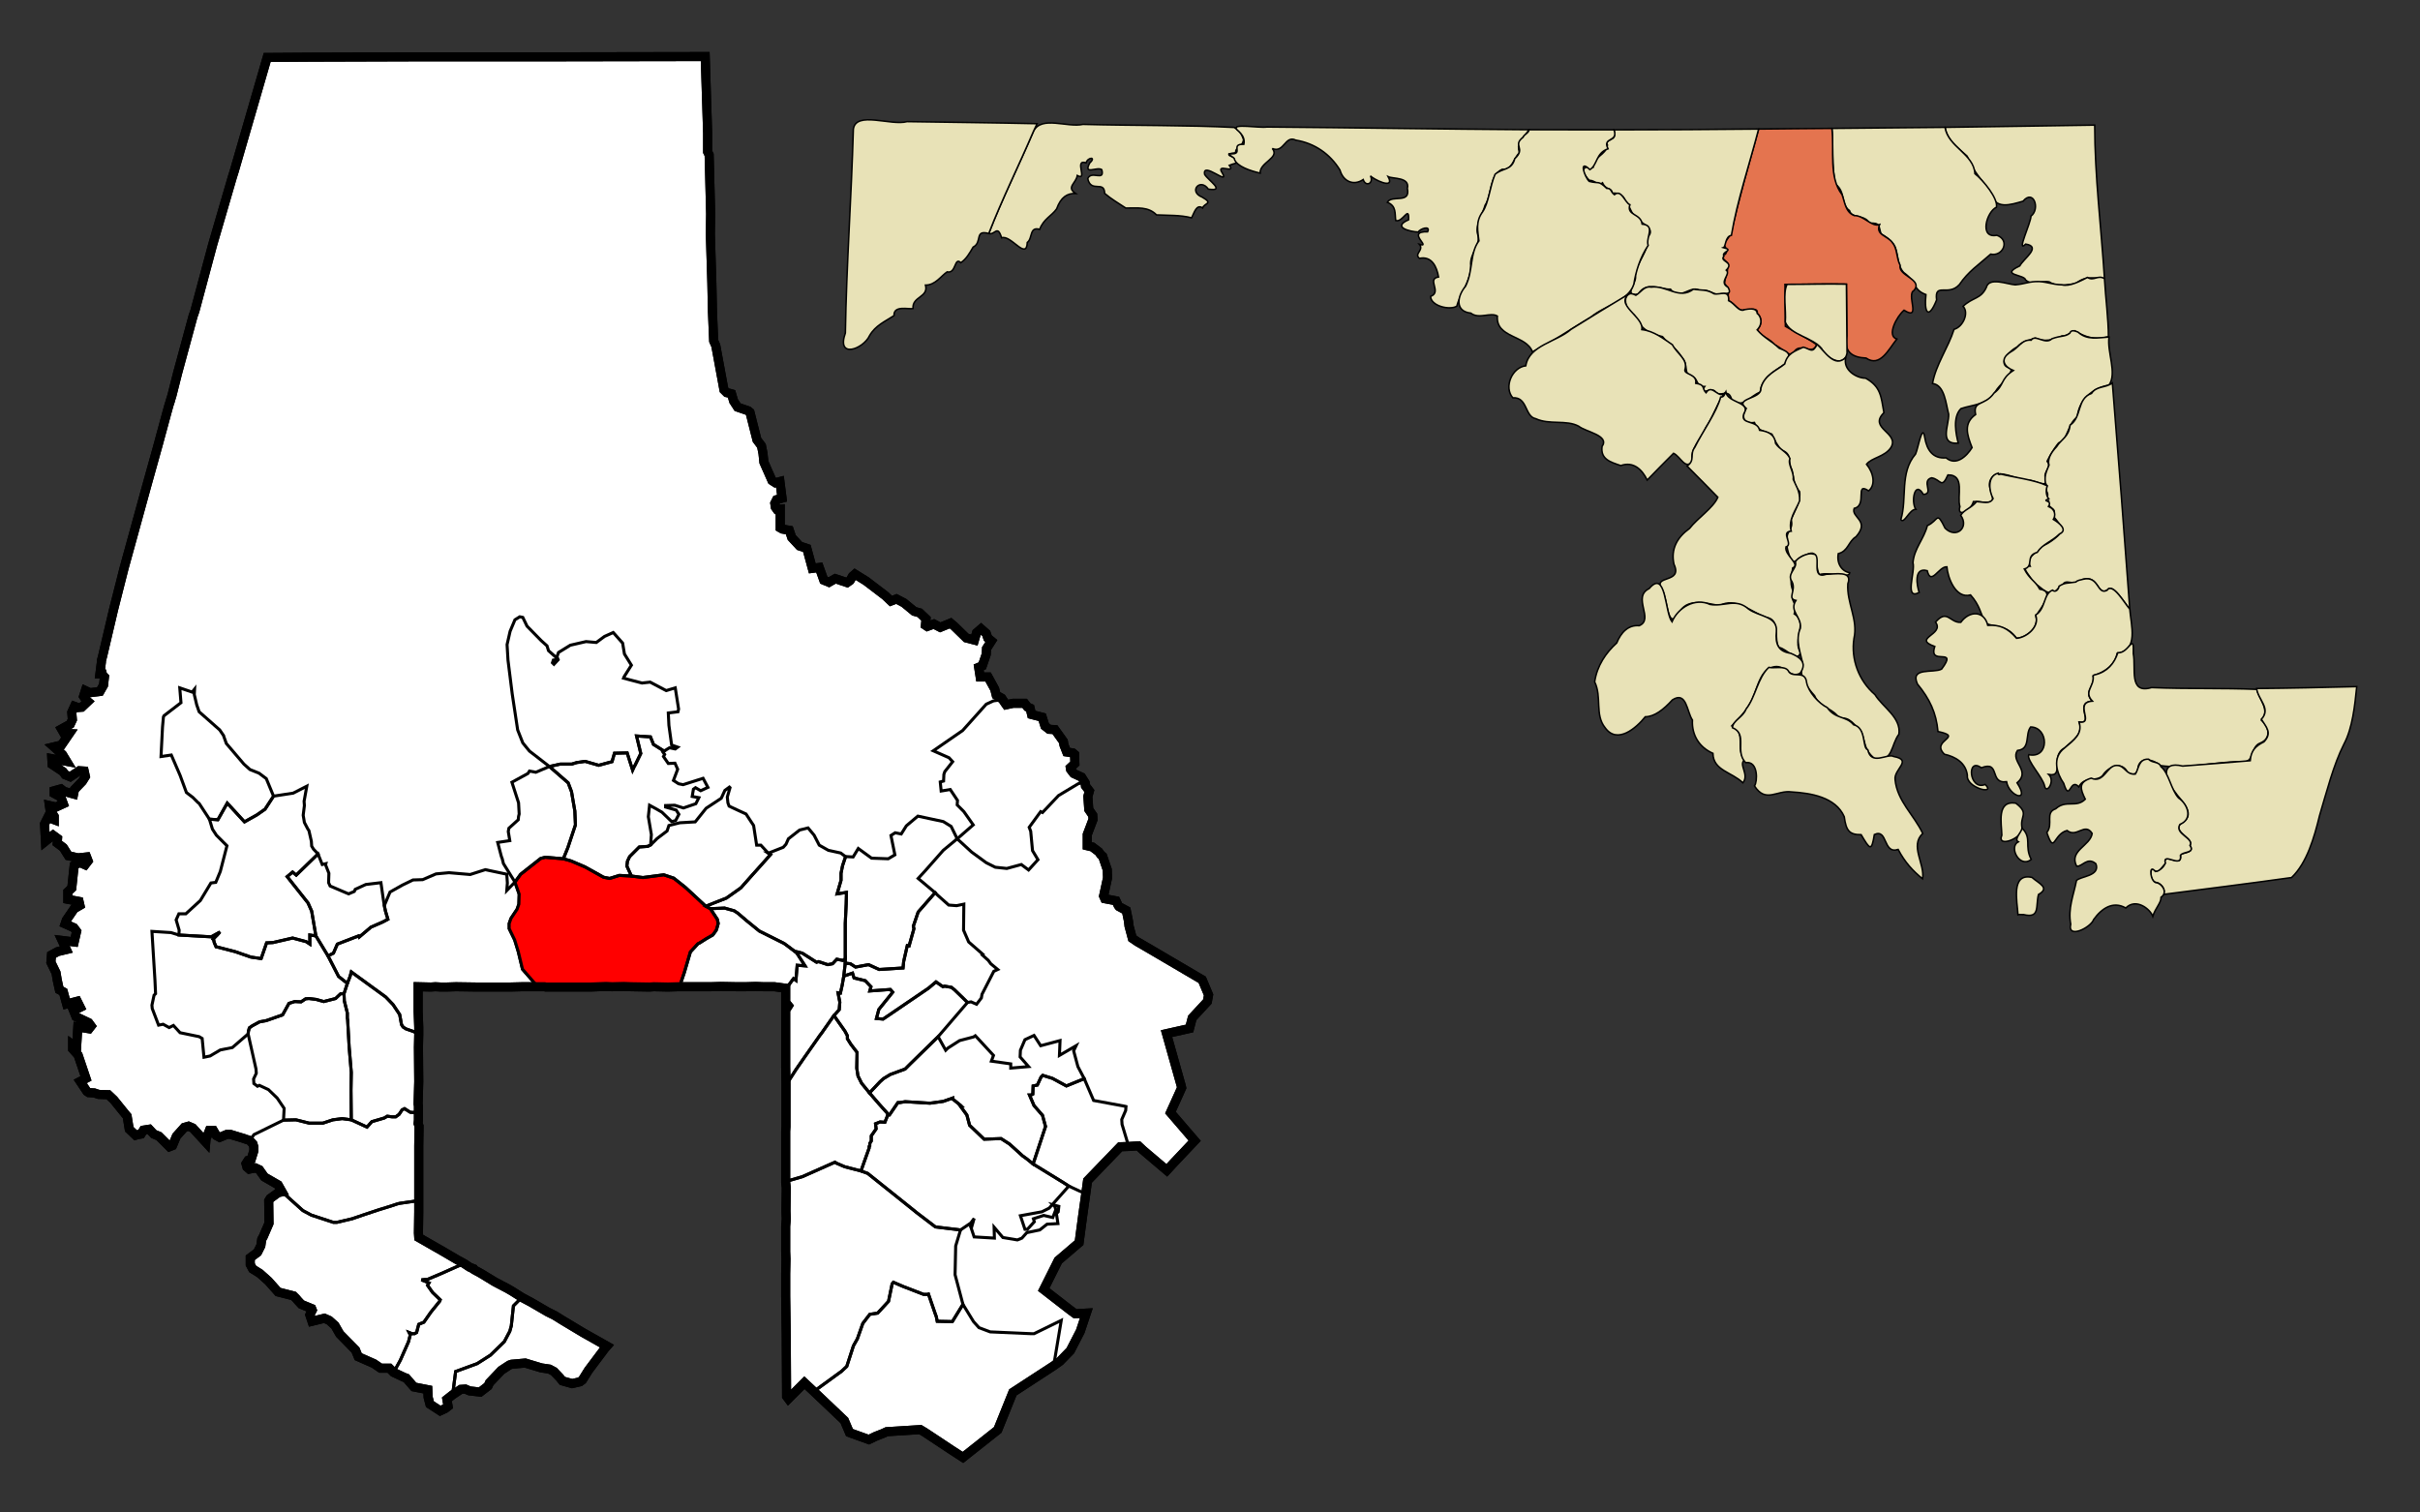 <?xml version="1.0" encoding="UTF-8" standalone="no"?>
<!-- Created with Arkyan's SVGCensus script -->
<svg
   xmlns:dc="http://purl.org/dc/elements/1.1/"
   xmlns:cc="http://web.resource.org/cc/"
   xmlns:rdf="http://www.w3.org/1999/02/22-rdf-syntax-ns#"
   xmlns:svg="http://www.w3.org/2000/svg"
   xmlns="http://www.w3.org/2000/svg"
   xmlns:sodipodi="http://sodipodi.sourceforge.net/DTD/sodipodi-0.dtd"
   xmlns:inkscape="http://www.inkscape.org/namespaces/inkscape"
   version="1.0"
   width="800"
   height="500"
   id="svg2991"
   sodipodi:version="0.32"
   inkscape:version="0.45"
   sodipodi:docname="outputmap.svg"
   inkscape:output_extension="org.inkscape.output.svg.inkscape"
   sodipodi:docbase="C:\files\wikibot"
   sodipodi:modified="true">
  <rect width="100%" height="100%" fill="#333333" stroke="none"/>
  <defs
     id="defs3053" />
  <sodipodi:namedview
     inkscape:window-height="579"
     inkscape:window-width="748"
     inkscape:pageshadow="2"
     inkscape:pageopacity="0.0"
     guidetolerance="10.0"
     gridtolerance="10.0"
     objecttolerance="10.0"
     borderopacity="1.0"
     bordercolor="#666666"
     pagecolor="#ffffff"
     id="base"
     width="800px"
     height="500px"
     inkscape:zoom="0.756"
     inkscape:cx="400"
     inkscape:cy="250"
     inkscape:window-x="132"
     inkscape:window-y="132"
     inkscape:current-layer="svg2991" />
  <path
     id="005"
     style="fill:#ffffff;fill-opacity:1;fill-rule:evenodd;stroke:#000000;stroke-width:3px;stroke-linecap:butt;stroke-linejoin:miter;stroke-opacity:1"
     d="M 233.128,18.696 L 233.928,43.996 L 233.928,48.596 L 233.928,48.596 L 233.928,50.196 L 233.928,50.196 L 234.428,51.196 L 234.928,70.696 L 234.828,77.396 L 235.328,93.696 L 235.528,103.096 L 235.928,112.696 L 235.928,112.696 L 236.628,114.296 L 239.328,128.896 L 240.228,129.796 L 241.128,129.996 L 241.828,130.196 L 242.528,132.596 L 243.828,134.596 L 247.328,135.796 L 247.928,136.296 L 250.228,145.396 L 251.728,147.396 L 252.228,149.896 L 252.528,152.796 L 255.228,158.896 L 256.328,159.596 L 257.828,159.196 L 258.528,164.696 L 256.728,165.196 L 256.128,166.396 L 256.328,167.696 L 256.828,168.396 L 257.928,168.296 L 257.928,174.496 L 257.928,174.496 L 258.628,174.896 L 258.628,174.896 L 260.928,175.296 L 261.728,177.696 L 264.328,180.496 L 266.728,181.296 L 268.528,187.896 L 270.828,187.596 L 272.328,191.796 L 274.028,192.496 L 276.128,191.296 L 280.028,192.596 L 281.028,191.896 L 281.828,190.496 L 282.628,189.796 L 286.328,192.096 L 292.628,196.896 L 294.528,198.696 L 296.328,197.996 L 298.828,199.296 L 302.228,202.096 L 304.028,202.596 L 306.128,204.596 L 305.928,206.696 L 306.528,207.096 L 308.728,206.296 L 310.828,207.396 L 314.228,205.996 L 315.428,206.996 L 319.428,210.896 L 322.128,211.596 L 322.828,209.196 L 324.328,207.896 L 326.028,209.396 L 326.528,210.896 L 326.528,210.896 L 327.728,211.896 L 326.128,214.396 L 326.028,216.296 L 324.728,220.096 L 323.528,220.596 L 323.528,220.596 L 324.028,223.796 L 326.628,223.796 L 328.828,227.796 L 328.828,227.796 L 329.328,229.796 L 331.128,230.796 L 332.128,232.296 L 332.128,232.296 L 332.628,232.996 L 334.928,232.496 L 338.728,232.496 L 339.628,233.696 L 340.528,234.096 L 341.028,236.196 L 344.528,237.096 L 345.428,239.996 L 346.828,241.096 L 348.728,241.196 L 351.528,245.096 L 351.728,246.296 L 352.628,248.596 L 354.628,248.896 L 355.228,249.396 L 355.328,252.396 L 353.828,253.796 L 353.928,254.396 L 354.928,255.696 L 357.528,256.896 L 358.728,258.796 L 358.828,259.796 L 360.128,261.496 L 359.628,263.296 L 359.928,267.596 L 361.228,269.496 L 361.328,270.896 L 359.428,275.896 L 359.428,279.596 L 361.128,279.996 L 363.228,281.596 L 363.928,282.596 L 364.528,283.096 L 366.028,287.496 L 366.128,290.196 L 364.828,296.196 L 365.228,297.096 L 368.928,297.796 L 369.628,299.296 L 369.628,299.296 L 369.928,299.696 L 369.928,299.696 L 372.328,300.996 L 372.328,300.996 L 373.028,304.396 L 373.028,304.396 L 373.228,306.096 L 373.228,306.096 L 374.328,310.196 L 375.928,311.296 L 380.228,313.796 L 397.428,323.896 L 399.528,328.896 L 399.128,331.096 L 394.128,336.496 L 393.228,339.996 L 393.228,339.996 L 393.228,339.996 L 385.628,341.696 L 385.628,341.696 L 389.628,355.896 L 390.528,359.096 L 390.628,359.596 L 390.628,359.596 L 389.828,361.396 L 386.928,367.796 L 386.928,367.796 L 394.928,377.096 L 388.028,384.396 L 385.728,386.896 L 385.728,386.896 L 377.828,380.196 L 376.328,378.796 L 376.328,378.796 L 373.128,378.996 L 370.428,379.096 L 370.328,379.096 L 359.528,390.296 L 359.528,390.296 L 358.928,394.696 L 357.928,401.796 L 356.728,410.796 L 353.228,413.796 L 349.828,416.696 L 345.028,426.296 L 345.028,426.296 L 353.928,433.196 L 355.428,434.296 L 359.128,434.096 L 358.528,435.896 L 357.128,440.096 L 353.828,446.496 L 350.428,449.996 L 348.328,451.496 L 334.828,460.296 L 329.828,472.696 L 318.328,481.796 L 314.628,479.396 L 313.128,478.396 L 305.728,473.496 L 304.228,472.596 L 293.128,473.296 L 291.828,473.896 L 289.528,474.796 L 287.228,475.896 L 280.828,473.596 L 279.128,469.596 L 279.028,469.496 L 269.028,459.996 L 265.928,457.096 L 260.628,462.396 L 260.628,462.396 L 260.028,461.596 L 259.928,444.096 L 259.928,442.196 L 259.728,428.496 L 259.728,428.496 L 259.728,426.796 L 259.728,426.796 L 259.728,426.096 L 259.728,426.096 L 259.728,425.996 L 259.728,425.996 L 259.728,421.096 L 259.828,416.196 L 259.728,413.796 L 259.728,411.596 L 259.728,405.896 L 259.728,405.396 L 259.928,402.996 L 259.828,400.296 L 259.928,392.596 L 259.728,390.896 L 259.728,390.596 L 259.728,380.896 L 259.728,375.596 L 259.728,375.596 L 259.728,374.696 L 259.728,374.696 L 259.728,374.296 L 259.728,374.296 L 259.728,373.996 L 259.728,373.996 L 259.828,372.396 L 259.828,372.396 L 259.828,369.596 L 259.828,369.596 L 259.828,369.496 L 259.828,362.296 L 259.828,358.696 L 259.828,358.296 L 259.828,358.296 L 259.728,352.596 L 259.728,352.596 L 259.728,349.596 L 259.728,348.896 L 259.728,348.896 L 259.728,348.096 L 259.728,348.096 L 259.728,346.696 L 259.728,345.896 L 259.728,345.896 L 259.728,344.996 L 259.728,344.996 L 259.728,342.396 L 259.728,340.696 L 259.728,339.896 L 259.728,333.396 L 259.728,333.396 L 259.928,333.596 L 259.928,333.596 L 260.628,332.496 L 260.628,332.496 L 259.728,331.396 L 259.728,331.396 L 259.728,326.696 L 256.028,326.196 L 253.628,326.196 L 252.428,326.196 L 249.828,326.096 L 246.428,326.196 L 243.528,326.196 L 238.328,326.096 L 234.928,326.196 L 234.928,326.196 L 233.228,326.196 L 233.228,326.196 L 232.428,326.196 L 231.528,326.196 L 226.628,326.196 L 224.628,326.196 L 224.228,326.196 L 220.828,326.296 L 220.828,326.296 L 216.128,326.196 L 216.128,326.196 L 214.728,326.296 L 208.728,326.196 L 206.228,326.096 L 202.328,326.196 L 200.328,326.096 L 195.228,326.296 L 189.928,326.296 L 189.428,326.296 L 189.428,326.296 L 187.728,326.296 L 187.728,326.296 L 180.428,326.296 L 180.428,326.296 L 180.028,326.196 L 177.828,326.196 L 177.828,326.196 L 177.728,326.196 L 177.328,326.196 L 172.628,326.196 L 168.628,326.296 L 168.628,326.296 L 168.528,326.296 L 168.528,326.296 L 164.628,326.296 L 160.428,326.296 L 160.428,326.296 L 158.228,326.296 L 158.228,326.296 L 157.628,326.296 L 157.628,326.296 L 150.728,326.196 L 150.728,326.196 L 147.628,326.296 L 147.628,326.296 L 145.728,326.296 L 143.928,326.196 L 142.428,326.296 L 138.228,326.196 L 138.228,334.296 L 138.428,339.596 L 138.428,340.296 L 138.428,341.896 L 138.328,346.196 L 138.428,357.596 L 138.228,364.696 L 138.228,364.696 L 138.228,364.996 L 138.228,364.996 L 138.328,365.596 L 138.328,365.596 L 138.328,365.996 L 138.328,365.996 L 138.328,366.796 L 138.328,366.796 L 138.328,370.296 L 138.328,370.296 L 138.228,371.396 L 138.228,371.396 L 138.528,372.296 L 138.528,372.296 L 138.428,378.796 L 138.428,378.796 L 138.428,385.696 L 138.428,386.496 L 138.428,387.196 L 138.428,388.196 L 138.428,390.196 L 138.428,391.196 L 138.428,391.196 L 138.428,391.796 L 138.428,391.796 L 138.428,396.896 L 138.428,400.696 L 138.328,407.596 L 138.428,409.096 L 146.628,413.796 L 151.228,416.496 L 153.428,417.696 L 155.228,418.896 L 155.228,418.896 L 155.728,419.096 L 155.728,419.096 L 156.228,419.296 L 156.228,419.396 L 156.828,419.796 L 159.028,420.996 L 163.628,423.796 L 167.828,425.996 L 169.528,426.996 L 172.528,428.896 L 175.528,430.496 L 181.028,433.696 L 183.428,434.896 L 185.828,436.396 L 192.828,440.596 L 200.628,444.996 L 200.628,444.996 L 199.928,445.796 L 199.928,445.796 L 194.528,452.996 L 192.528,456.196 L 191.728,456.796 L 189.128,457.396 L 185.928,456.496 L 185.028,455.396 L 183.128,453.396 L 181.628,452.596 L 178.928,452.196 L 173.628,450.596 L 169.128,450.996 L 168.528,451.196 L 168.528,451.196 L 168.328,451.296 L 168.328,451.296 L 165.728,452.996 L 161.828,457.096 L 161.328,458.196 L 158.728,460.196 L 155.228,459.796 L 153.828,459.196 L 152.328,459.296 L 149.628,461.096 L 147.728,462.596 L 148.128,464.896 L 147.228,465.596 L 147.228,465.596 L 145.528,466.396 L 142.128,464.196 L 141.528,461.896 L 141.428,459.396 L 136.828,458.496 L 134.328,455.596 L 133.528,455.296 L 130.128,453.696 L 128.728,452.296 L 125.828,452.296 L 123.628,450.796 L 118.428,448.496 L 117.528,446.296 L 112.328,440.996 L 110.728,438.196 L 108.828,436.496 L 107.228,435.796 L 103.128,436.796 L 102.428,434.696 L 103.228,433.096 L 103.028,432.596 L 99.628,431.196 L 98.428,429.896 L 98.428,429.896 L 97.928,429.296 L 97.928,429.296 L 97.028,428.396 L 91.928,427.096 L 88.728,423.496 L 85.928,420.996 L 83.528,419.496 L 82.728,417.996 L 82.728,415.796 L 85.128,413.996 L 86.228,411.796 L 86.528,409.696 L 87.028,408.796 L 88.928,404.396 L 88.828,396.996 L 89.328,396.196 L 91.928,394.296 L 93.228,393.996 L 91.928,391.696 L 87.428,389.096 L 85.728,386.696 L 84.428,386.096 L 82.428,386.496 L 81.628,385.796 L 81.328,384.696 L 82.028,383.596 L 83.028,383.296 L 83.928,380.396 L 83.928,379.196 L 83.628,378.196 L 82.528,376.996 L 82.528,376.996 L 80.928,376.496 L 80.928,376.496 L 80.728,376.396 L 80.728,376.396 L 76.128,374.996 L 76.128,374.996 L 76.028,374.996 L 76.028,374.996 L 75.028,374.996 L 75.028,374.996 L 72.628,375.996 L 71.528,375.396 L 70.528,373.696 L 69.228,373.696 L 68.128,376.496 L 68.028,377.596 L 63.728,372.896 L 62.328,372.296 L 60.928,372.696 L 58.328,375.596 L 57.028,378.696 L 56.028,379.096 L 52.528,375.596 L 50.828,374.896 L 49.328,373.296 L 47.428,373.596 L 46.628,374.896 L 45.528,375.096 L 45.528,375.096 L 44.828,375.296 L 44.828,375.296 L 42.728,373.296 L 42.028,368.996 L 42.028,368.996 L 41.428,368.296 L 41.428,368.296 L 37.628,363.596 L 35.828,361.896 L 32.628,361.796 L 31.128,361.296 L 29.328,361.196 L 28.728,360.796 L 26.528,357.496 L 28.428,356.496 L 25.828,348.796 L 24.028,346.796 L 24.028,345.296 L 24.028,345.296 L 25.328,346.196 L 25.728,339.496 L 29.428,340.096 L 30.128,339.196 L 29.328,338.096 L 25.128,336.096 L 24.328,334.096 L 26.528,332.996 L 26.528,332.996 L 25.528,330.996 L 25.528,330.996 L 22.028,331.896 L 22.028,331.896 L 20.928,327.896 L 19.628,327.196 L 18.928,323.996 L 18.928,323.996 L 18.528,321.596 L 18.528,321.596 L 16.828,318.096 L 17.028,315.696 L 19.028,314.596 L 21.928,313.896 L 20.528,310.896 L 24.528,311.396 L 25.328,307.896 L 24.428,306.696 L 21.528,305.396 L 21.928,304.196 L 24.528,300.396 L 26.428,299.296 L 26.128,297.996 L 22.428,297.296 L 22.428,294.796 L 23.728,293.596 L 24.528,286.096 L 26.328,285.096 L 28.128,285.896 L 29.128,284.596 L 28.628,283.296 L 25.828,283.596 L 22.628,282.896 L 20.928,280.196 L 18.928,278.696 L 19.028,277.196 L 17.528,276.096 L 15.028,278.096 L 14.728,272.396 L 15.828,270.196 L 17.928,270.996 L 17.928,269.896 L 17.928,269.896 L 16.528,267.696 L 16.528,267.696 L 16.328,266.296 L 18.528,266.796 L 20.928,265.696 L 20.928,265.696 L 20.128,263.496 L 17.928,262.296 L 17.928,261.396 L 20.128,260.796 L 21.128,261.596 L 24.328,262.496 L 24.628,260.996 L 27.228,258.296 L 28.228,256.696 L 27.828,254.896 L 26.228,254.796 L 23.228,256.796 L 21.528,256.096 L 20.828,255.096 L 17.228,252.696 L 17.128,250.796 L 22.028,251.696 L 20.628,249.396 L 17.828,246.896 L 20.328,246.296 L 22.928,242.496 L 21.128,242.396 L 20.328,240.996 L 23.228,239.396 L 23.228,239.396 L 23.928,237.896 L 23.728,235.496 L 24.628,233.496 L 25.728,233.896 L 27.028,233.796 L 27.028,233.796 L 29.028,231.896 L 28.428,231.396 L 28.428,231.396 L 27.628,230.196 L 27.628,230.196 L 28.228,228.296 L 29.728,228.996 L 33.028,228.596 L 34.228,226.496 L 34.528,223.796 L 33.928,223.196 L 33.828,222.796 L 33.028,222.796 L 33.528,218.796 L 33.528,218.796 L 33.528,218.396 L 33.528,218.396 L 33.928,216.896 L 33.928,216.896 L 37.528,201.596 L 37.528,201.596 L 41.028,187.796 L 48.428,160.896 L 48.428,160.896 L 52.328,146.896 L 53.028,144.296 L 53.028,144.296 L 53.928,140.996 L 53.928,140.996 L 55.228,136.196 L 55.228,136.196 L 55.928,133.696 L 55.928,133.696 L 56.328,132.496 L 56.328,132.396 L 56.328,132.396 L 56.828,130.796 L 56.828,130.796 L 58.728,123.296 L 63.828,104.496 L 64.428,102.796 L 70.328,80.796 L 76.828,58.496 L 77.428,56.596 L 88.328,18.996 L 88.328,18.996 L 103.128,18.896 L 135.828,18.796 L 135.828,18.796 L 138.328,18.796 L 138.328,18.796 L 147.928,18.796 L 176.528,18.796 L 233.128,18.696 z " />
  <path
     id="24950"
     style="fill:none;fill-rule:evenodd;stroke:#000000;stroke-width:1px;stroke-linecap:butt;stroke-linejoin:miter;stroke-opacity:1"
     d="M 295.328,423.896 L 298.828,425.396 L 298.828,425.396 L 299.128,425.496 L 299.128,425.496 L 305.328,427.896 L 306.528,427.896 L 306.528,427.896 L 306.928,427.796 L 306.928,427.796 L 309.128,434.196 L 309.528,435.296 L 309.528,435.296 L 309.828,436.796 L 309.828,436.796 L 314.828,436.896 L 318.328,431.196 L 318.328,431.196 L 321.828,436.896 L 323.628,438.896 L 327.328,440.296 L 340.928,440.896 L 341.828,440.896 L 350.828,436.496 L 348.328,451.496 L 348.328,451.496 L 334.828,460.296 L 329.828,472.696 L 318.328,481.796 L 314.628,479.396 L 313.128,478.396 L 305.728,473.496 L 304.228,472.596 L 293.128,473.296 L 291.828,473.896 L 289.528,474.796 L 287.228,475.896 L 280.828,473.596 L 279.128,469.596 L 279.028,469.496 L 269.028,459.996 L 269.028,459.996 L 278.228,453.296 L 279.928,451.696 L 282.128,444.896 L 283.428,442.596 L 285.228,437.496 L 287.528,434.496 L 290.128,434.096 L 293.728,430.196 L 294.928,424.396 L 294.928,424.396 L 295.328,423.896 z " />
  <path
     id="23975"
     style="fill:none;fill-rule:evenodd;stroke:#000000;stroke-width:1px;stroke-linecap:butt;stroke-linejoin:miter;stroke-opacity:1"
     d="M 276.028,384.196 L 276.428,384.496 L 276.428,384.496 L 279.228,385.696 L 284.628,387.096 L 284.628,387.096 L 286.828,387.896 L 302.328,400.296 L 302.928,400.796 L 309.228,405.596 L 317.528,406.596 L 317.528,406.596 L 315.928,411.896 L 315.728,421.396 L 318.328,431.196 L 318.328,431.196 L 314.828,436.896 L 309.828,436.796 L 309.828,436.796 L 309.528,435.296 L 309.528,435.296 L 309.128,434.196 L 306.928,427.796 L 306.928,427.796 L 306.528,427.896 L 306.528,427.896 L 305.328,427.896 L 299.128,425.496 L 299.128,425.496 L 298.828,425.396 L 298.828,425.396 L 295.328,423.896 L 295.328,423.896 L 294.928,424.396 L 294.928,424.396 L 293.728,430.196 L 290.128,434.096 L 287.528,434.496 L 285.228,437.496 L 283.428,442.596 L 282.128,444.896 L 279.928,451.696 L 278.228,453.296 L 269.028,459.996 L 269.028,459.996 L 265.928,457.096 L 260.628,462.396 L 260.628,462.396 L 260.028,461.596 L 259.928,444.096 L 259.928,442.196 L 259.728,428.496 L 259.728,428.496 L 259.728,426.796 L 259.728,426.796 L 259.728,426.096 L 259.728,426.096 L 259.728,425.996 L 259.728,425.996 L 259.728,421.096 L 259.828,416.196 L 259.728,413.796 L 259.728,411.596 L 259.728,405.896 L 259.728,405.396 L 259.928,402.996 L 259.828,400.296 L 259.928,392.596 L 259.728,390.896 L 259.728,390.596 L 259.728,390.596 L 265.228,388.996 L 276.028,384.196 z " />
  <path
     id="14125"
     style="fill:none;fill-rule:evenodd;stroke:#000000;stroke-width:1px;stroke-linecap:butt;stroke-linejoin:miter;stroke-opacity:1"
     d="M 138.428,396.896 L 138.428,400.696 L 138.328,407.596 L 138.428,409.096 L 146.628,413.796 L 151.228,416.496 L 153.428,417.696 L 153.428,417.696 L 150.628,418.896 L 145.928,420.996 L 145.928,420.996 L 141.428,422.896 L 139.328,423.096 L 139.328,423.096 L 141.828,424.096 L 141.828,424.096 L 141.328,424.896 L 143.028,427.296 L 145.528,429.696 L 145.528,429.696 L 145.328,430.196 L 142.428,433.796 L 140.128,437.096 L 140.128,437.096 L 138.428,437.796 L 137.728,440.496 L 137.028,440.896 L 137.028,440.896 L 136.228,440.896 L 136.228,440.896 L 135.228,440.496 L 135.228,440.496 L 135.628,441.296 L 135.628,441.296 L 135.028,443.596 L 132.328,449.696 L 130.128,453.696 L 130.128,453.696 L 128.728,452.296 L 125.828,452.296 L 123.628,450.796 L 118.428,448.496 L 117.528,446.296 L 112.328,440.996 L 110.728,438.196 L 108.828,436.496 L 107.228,435.796 L 103.128,436.796 L 102.428,434.696 L 103.228,433.096 L 103.028,432.596 L 103.028,432.596 L 99.628,431.196 L 98.428,429.896 L 98.428,429.896 L 97.928,429.296 L 97.928,429.296 L 97.028,428.396 L 91.928,427.096 L 88.728,423.496 L 85.928,420.996 L 83.528,419.496 L 82.728,417.996 L 82.728,415.796 L 85.128,413.996 L 86.228,411.796 L 86.528,409.696 L 87.028,408.796 L 88.928,404.396 L 88.828,396.996 L 89.328,396.196 L 91.928,394.296 L 93.228,393.996 L 93.228,393.996 L 100.128,400.196 L 102.928,401.696 L 110.228,404.096 L 111.328,404.096 L 116.428,402.896 L 120.228,401.596 L 125.028,399.996 L 129.228,398.696 L 131.328,397.996 L 132.128,397.796 L 138.428,396.896 z " />
  <path
     id="61400"
     style="fill:none;fill-rule:evenodd;stroke:#000000;stroke-width:1px;stroke-linecap:butt;stroke-linejoin:miter;stroke-opacity:1"
     d="M 167.528,294.396 L 170.228,291.596 L 170.228,291.596 L 171.628,295.596 L 171.528,298.896 L 170.928,300.596 L 168.928,303.596 L 168.328,305.296 L 168.328,306.996 L 170.128,310.696 L 171.328,314.596 L 172.728,320.396 L 177.428,325.796 L 177.728,326.196 L 177.728,326.196 L 177.328,326.196 L 172.628,326.196 L 168.628,326.296 L 168.628,326.296 L 168.528,326.296 L 168.528,326.296 L 164.628,326.296 L 160.428,326.296 L 160.428,326.296 L 158.228,326.296 L 158.228,326.296 L 157.628,326.296 L 157.628,326.296 L 150.728,326.196 L 150.728,326.196 L 147.628,326.296 L 147.628,326.296 L 145.728,326.296 L 143.928,326.196 L 142.428,326.296 L 138.228,326.196 L 138.228,334.296 L 138.428,339.596 L 138.428,340.296 L 138.428,341.896 L 138.428,341.896 L 136.928,341.096 L 134.128,340.096 L 133.228,339.496 L 132.728,338.696 L 132.128,335.396 L 129.928,332.096 L 127.528,329.596 L 116.128,321.296 L 116.128,321.296 L 115.728,322.796 L 114.828,325.096 L 114.828,325.096 L 111.928,322.796 L 108.428,315.996 L 108.428,315.996 L 110.228,315.096 L 111.528,312.096 L 118.528,309.396 L 118.528,309.396 L 118.728,309.796 L 118.728,309.796 L 122.628,306.496 L 122.628,306.496 L 126.528,304.796 L 126.528,304.796 L 128.228,303.896 L 128.228,303.896 L 128.028,303.196 L 128.028,303.196 L 127.928,302.896 L 127.928,302.896 L 127.428,301.196 L 127.028,299.296 L 127.028,299.296 L 127.128,299.196 L 127.128,299.196 L 128.928,294.896 L 133.028,292.596 L 136.528,290.896 L 139.728,290.796 L 144.128,288.896 L 148.428,288.496 L 155.428,289.096 L 160.428,287.496 L 167.528,288.996 L 167.528,288.996 L 167.728,291.896 L 167.528,294.396 z " />
  <path
     id="26600"
     style="fill:none;fill-rule:evenodd;stroke:#000000;stroke-width:1px;stroke-linecap:butt;stroke-linejoin:miter;stroke-opacity:1"
     d="M 314.928,362.996 L 314.928,363.296 L 314.928,363.296 L 317.528,365.396 L 317.728,365.596 L 317.728,365.596 L 317.428,365.596 L 317.428,365.596 L 319.628,368.596 L 320.528,371.996 L 325.328,376.596 L 330.928,376.396 L 333.728,378.196 L 338.028,382.096 L 339.428,383.096 L 341.528,384.796 L 341.528,384.796 L 351.628,390.996 L 353.328,392.096 L 353.328,392.096 L 346.828,399.396 L 344.428,400.596 L 337.328,401.896 L 337.328,401.896 L 338.828,406.396 L 339.628,406.396 L 341.928,403.896 L 341.628,402.896 L 345.028,401.796 L 348.028,402.496 L 349.028,399.896 L 348.728,398.896 L 348.128,398.296 L 350.028,398.796 L 349.828,400.596 L 349.228,401.196 L 349.228,401.196 L 349.728,404.496 L 349.728,404.496 L 346.128,404.696 L 343.728,406.596 L 339.428,407.496 L 337.828,409.296 L 336.328,409.896 L 331.528,409.096 L 328.628,405.696 L 328.628,405.696 L 328.728,409.296 L 328.728,409.296 L 322.028,408.896 L 322.028,408.896 L 321.028,405.896 L 321.028,405.896 L 320.728,405.196 L 320.728,405.196 L 321.228,405.596 L 322.028,402.796 L 322.028,402.796 L 320.928,404.296 L 317.528,406.596 L 317.528,406.596 L 309.228,405.596 L 302.928,400.796 L 302.328,400.296 L 286.828,387.896 L 284.628,387.096 L 284.628,387.096 L 285.828,383.696 L 287.328,379.496 L 287.328,379.496 L 287.328,378.996 L 287.328,378.996 L 287.528,378.796 L 287.528,378.796 L 287.528,377.996 L 287.528,377.996 L 288.028,377.196 L 288.028,375.496 L 288.028,375.496 L 289.628,373.196 L 289.628,373.196 L 289.428,371.496 L 290.928,370.896 L 292.528,370.996 L 292.528,370.996 L 293.528,368.496 L 293.528,368.496 L 293.928,368.596 L 293.928,368.596 L 294.028,368.596 L 294.028,368.596 L 296.828,364.496 L 296.828,364.496 L 297.428,364.496 L 297.428,364.496 L 299.228,364.196 L 307.428,364.696 L 311.828,364.096 L 314.928,362.996 z " />
  <path
     id="52300"
     style="fill:none;fill-rule:evenodd;stroke:#000000;stroke-width:1px;stroke-linecap:butt;stroke-linejoin:miter;stroke-opacity:1"
     d="M 344.028,345.696 L 350.428,343.996 L 350.428,343.996 L 350.228,348.896 L 350.228,348.896 L 355.728,345.696 L 355.728,345.696 L 354.928,347.396 L 354.928,347.396 L 356.328,352.596 L 358.428,356.596 L 358.428,356.596 L 352.528,358.996 L 352.528,358.996 L 347.928,356.496 L 344.728,355.496 L 344.728,355.496 L 344.128,356.096 L 344.128,356.096 L 342.928,358.696 L 342.928,358.696 L 341.528,358.996 L 341.528,358.996 L 341.428,361.696 L 341.428,361.696 L 340.828,361.996 L 340.828,361.996 L 340.328,361.996 L 340.328,361.996 L 341.828,365.496 L 344.628,368.696 L 345.628,372.396 L 341.528,384.796 L 341.528,384.796 L 339.428,383.096 L 338.028,382.096 L 333.728,378.196 L 330.928,376.396 L 325.328,376.596 L 320.528,371.996 L 319.628,368.596 L 317.428,365.596 L 317.428,365.596 L 317.728,365.596 L 317.728,365.596 L 317.528,365.396 L 314.928,363.296 L 314.928,363.296 L 314.928,362.996 L 314.928,362.996 L 311.828,364.096 L 307.428,364.696 L 299.228,364.196 L 297.428,364.496 L 297.428,364.496 L 296.828,364.496 L 296.828,364.496 L 294.028,368.596 L 294.028,368.596 L 293.928,368.596 L 293.928,368.596 L 293.528,368.496 L 293.528,368.496 L 293.328,367.996 L 293.328,367.996 L 290.628,364.996 L 290.628,364.996 L 287.428,361.296 L 287.428,361.296 L 290.928,357.596 L 292.028,356.596 L 294.328,355.196 L 299.228,353.396 L 300.928,351.696 L 310.128,342.696 L 310.128,342.696 L 312.628,347.196 L 312.628,347.196 L 313.328,346.496 L 317.228,343.996 L 321.828,342.796 L 322.428,342.396 L 322.428,342.396 L 328.428,348.896 L 327.728,350.796 L 327.728,350.796 L 334.128,351.696 L 334.128,353.096 L 340.028,352.596 L 337.228,349.396 L 337.328,347.196 L 338.828,343.696 L 341.828,342.296 L 344.028,345.696 z " />
  <path
     id="78425"
     style="fill:#ff0000;fill-rule:evenodd;stroke:#000000;stroke-width:1px;stroke-linecap:butt;stroke-linejoin:miter;stroke-opacity:1"
     d="M 186.228,283.896 L 188.728,284.596 L 193.428,286.596 L 199.528,289.996 L 201.528,290.396 L 203.128,289.896 L 204.728,289.396 L 208.728,289.596 L 208.728,289.596 L 212.528,290.096 L 219.428,289.196 L 222.728,290.296 L 226.628,293.396 L 233.328,299.596 L 233.328,299.596 L 234.828,300.396 L 234.828,300.396 L 237.128,303.896 L 237.428,305.296 L 236.928,307.096 L 236.728,307.596 L 235.928,308.696 L 235.628,309.096 L 233.528,310.296 L 231.328,311.696 L 230.728,311.996 L 228.228,314.696 L 226.228,321.496 L 224.628,326.196 L 224.628,326.196 L 224.228,326.196 L 220.828,326.296 L 220.828,326.296 L 216.128,326.196 L 216.128,326.196 L 214.728,326.296 L 208.728,326.196 L 206.228,326.096 L 202.328,326.196 L 200.328,326.096 L 195.228,326.296 L 189.928,326.296 L 189.428,326.296 L 189.428,326.296 L 187.728,326.296 L 187.728,326.296 L 180.428,326.296 L 180.428,326.296 L 180.028,326.196 L 177.828,326.196 L 177.828,326.196 L 177.728,326.196 L 177.728,326.196 L 177.428,325.796 L 172.728,320.396 L 171.328,314.596 L 170.128,310.696 L 168.328,306.996 L 168.328,305.296 L 168.928,303.596 L 170.928,300.596 L 171.528,298.896 L 171.628,295.596 L 170.228,291.596 L 170.228,291.596 L 172.128,288.996 L 178.728,283.796 L 180.228,283.396 L 186.228,283.896 z " />
  <path
     id="18250"
     style="fill:none;fill-rule:evenodd;stroke:#000000;stroke-width:1px;stroke-linecap:butt;stroke-linejoin:miter;stroke-opacity:1"
     d="M 184.528,218.096 L 184.128,217.096 L 184.628,215.696 L 188.528,213.296 L 193.728,212.096 L 197.128,212.396 L 199.828,210.396 L 202.728,209.096 L 202.728,209.096 L 205.828,212.596 L 206.428,216.196 L 208.728,219.896 L 208.728,219.896 L 206.328,223.696 L 206.128,224.196 L 206.128,224.196 L 212.228,225.796 L 214.928,225.496 L 220.228,228.296 L 223.228,227.396 L 224.328,234.396 L 224.128,235.296 L 220.928,235.696 L 221.128,239.796 L 222.028,246.296 L 224.028,246.996 L 224.028,246.996 L 223.228,247.596 L 221.328,247.196 L 219.528,248.296 L 219.528,248.296 L 216.028,246.096 L 215.028,243.596 L 215.028,243.596 L 210.428,243.296 L 210.428,243.296 L 211.828,249.096 L 209.928,252.996 L 209.728,253.296 L 209.128,254.596 L 209.128,254.596 L 207.328,248.896 L 207.328,248.896 L 203.128,248.996 L 203.128,248.996 L 202.328,251.796 L 197.928,252.996 L 193.428,251.696 L 190.628,252.096 L 190.628,252.096 L 189.028,252.596 L 185.228,252.596 L 181.628,253.396 L 181.628,253.396 L 175.028,248.296 L 172.828,245.596 L 171.128,241.296 L 169.328,229.396 L 167.928,218.196 L 167.628,213.096 L 168.628,208.696 L 170.228,204.896 L 170.228,204.896 L 171.828,203.896 L 172.828,204.096 L 174.228,206.996 L 178.928,211.796 L 180.828,213.496 L 181.328,215.096 L 184.028,217.496 L 183.828,218.096 L 182.928,218.196 L 182.628,219.096 L 183.128,219.596 L 183.128,219.596 L 184.528,218.096 z " />
  <path
     id="44350"
     style="fill:none;fill-rule:evenodd;stroke:#000000;stroke-width:1px;stroke-linecap:butt;stroke-linejoin:miter;stroke-opacity:1"
     d="M 332.128,232.296 L 332.628,232.996 L 334.928,232.496 L 338.728,232.496 L 339.628,233.696 L 340.528,234.096 L 341.028,236.196 L 344.528,237.096 L 345.428,239.996 L 346.828,241.096 L 348.728,241.196 L 351.528,245.096 L 351.728,246.296 L 351.728,246.296 L 352.628,248.596 L 354.628,248.896 L 355.228,249.396 L 355.328,252.396 L 353.828,253.796 L 353.928,254.396 L 354.928,255.696 L 357.528,256.896 L 358.728,258.796 L 358.828,259.796 L 358.828,259.796 L 358.128,258.596 L 358.128,258.596 L 356.428,259.096 L 349.928,262.996 L 344.628,268.596 L 344.628,268.596 L 344.028,268.296 L 344.028,268.296 L 340.228,273.496 L 340.228,273.496 L 340.728,274.796 L 341.328,281.196 L 343.128,284.196 L 343.128,284.196 L 340.028,287.596 L 340.028,287.596 L 337.628,285.796 L 332.828,287.096 L 329.028,286.696 L 326.028,285.196 L 321.228,281.696 L 316.428,277.296 L 316.428,277.296 L 321.728,272.696 L 321.728,272.696 L 318.628,268.296 L 316.428,266.096 L 316.528,264.596 L 314.128,260.996 L 311.128,261.496 L 310.828,258.496 L 311.928,258.196 L 312.028,255.996 L 312.028,255.996 L 312.328,255.096 L 314.928,251.796 L 314.928,251.796 L 313.728,250.496 L 308.528,248.196 L 308.528,248.196 L 318.228,241.496 L 326.028,232.796 L 328.428,231.696 L 329.828,231.496 L 332.128,232.296 z " />
  <path
     id="64950"
     style="fill:none;fill-rule:evenodd;stroke:#000000;stroke-width:1px;stroke-linecap:butt;stroke-linejoin:miter;stroke-opacity:1"
     d="M 59.128,309.096 L 69.828,309.696 L 72.728,308.096 L 72.728,308.096 L 71.828,309.096 L 71.828,309.096 L 71.728,309.096 L 71.728,309.096 L 71.428,309.496 L 71.428,309.496 L 70.428,310.496 L 70.428,310.496 L 70.628,310.696 L 70.628,310.696 L 70.828,311.596 L 70.828,311.596 L 71.428,312.996 L 71.428,312.996 L 71.928,313.096 L 77.728,314.596 L 82.928,316.396 L 86.328,316.896 L 86.328,316.896 L 88.128,311.696 L 88.128,311.696 L 90.228,311.596 L 96.728,310.096 L 101.228,311.296 L 102.428,312.096 L 102.428,312.096 L 102.428,309.096 L 102.428,309.096 L 104.428,309.396 L 104.428,309.396 L 108.428,315.996 L 108.428,315.996 L 111.928,322.796 L 114.828,325.096 L 114.828,325.096 L 113.728,328.496 L 113.728,328.496 L 112.628,328.496 L 110.928,330.096 L 107.028,331.096 L 104.528,330.396 L 102.128,330.096 L 101.028,330.196 L 99.528,331.196 L 97.428,331.096 L 95.528,331.696 L 93.428,335.496 L 88.028,337.396 L 85.828,337.796 L 83.428,339.096 L 82.428,339.796 L 82.128,340.896 L 82.028,341.796 L 82.028,341.796 L 76.828,346.296 L 72.828,347.096 L 69.428,349.096 L 68.428,349.296 L 68.428,349.296 L 67.428,349.496 L 67.428,349.496 L 66.828,343.296 L 66.828,343.296 L 65.828,342.696 L 59.528,341.396 L 57.328,338.996 L 55.928,339.696 L 53.928,338.596 L 52.428,338.896 L 52.428,338.896 L 50.328,333.396 L 50.228,332.296 L 50.928,328.996 L 51.428,328.496 L 51.428,328.496 L 51.228,324.096 L 50.228,307.896 L 50.228,307.896 L 56.528,308.296 L 59.128,309.096 z " />
  <path
     id="59425"
     style="fill:none;fill-rule:evenodd;stroke:#000000;stroke-width:1px;stroke-linecap:butt;stroke-linejoin:miter;stroke-opacity:1"
     d="M 101.428,259.896 L 100.528,264.896 L 100.628,266.296 L 100.228,269.496 L 100.628,271.896 L 101.728,273.996 L 102.128,274.596 L 102.928,278.096 L 103.028,279.696 L 103.628,280.696 L 105.128,282.296 L 105.128,282.296 L 97.928,289.296 L 97.928,289.296 L 96.728,288.296 L 96.728,288.296 L 94.928,289.796 L 94.928,289.796 L 101.828,298.496 L 101.828,298.496 L 103.028,301.196 L 104.428,309.396 L 104.428,309.396 L 102.428,309.096 L 102.428,309.096 L 102.428,312.096 L 102.428,312.096 L 101.228,311.296 L 96.728,310.096 L 90.228,311.596 L 88.128,311.696 L 88.128,311.696 L 86.328,316.896 L 86.328,316.896 L 82.928,316.396 L 77.728,314.596 L 71.928,313.096 L 71.428,312.996 L 71.428,312.996 L 70.828,311.596 L 70.828,311.596 L 70.628,310.696 L 70.628,310.696 L 70.428,310.496 L 70.428,310.496 L 71.428,309.496 L 71.428,309.496 L 71.728,309.096 L 71.728,309.096 L 71.828,309.096 L 71.828,309.096 L 72.728,308.096 L 72.728,308.096 L 69.828,309.696 L 59.128,309.096 L 59.128,309.096 L 59.228,307.496 L 58.228,304.096 L 59.128,302.096 L 59.128,302.096 L 61.428,302.096 L 66.228,297.696 L 69.728,291.896 L 71.328,291.696 L 71.328,291.696 L 72.828,288.096 L 75.028,279.596 L 75.028,279.596 L 71.528,276.096 L 70.228,274.096 L 69.228,270.796 L 69.228,270.796 L 72.028,270.996 L 72.028,270.996 L 75.128,265.496 L 75.128,265.496 L 80.828,271.696 L 80.828,271.696 L 84.928,269.396 L 87.628,267.496 L 90.428,263.196 L 90.428,263.196 L 96.928,262.196 L 101.428,259.896 z " />
  <path
     id="48900"
     style="fill:none;fill-rule:evenodd;stroke:#000000;stroke-width:1px;stroke-linecap:butt;stroke-linejoin:miter;stroke-opacity:1"
     d="M 210.428,243.296 L 215.028,243.596 L 215.028,243.596 L 216.028,246.096 L 219.528,248.296 L 219.528,248.296 L 219.128,248.596 L 219.128,248.596 L 219.728,249.396 L 219.728,249.396 L 219.328,250.096 L 220.928,252.396 L 223.128,252.296 L 224.028,254.296 L 222.628,257.996 L 224.328,259.096 L 225.828,259.396 L 232.428,257.296 L 234.028,260.296 L 231.628,261.396 L 229.928,260.396 L 229.228,260.896 L 228.828,263.296 L 231.028,263.696 L 230.028,265.696 L 225.928,267.096 L 223.028,266.196 L 220.028,266.296 L 220.028,266.796 L 223.528,267.796 L 224.428,269.196 L 223.328,271.296 L 222.028,271.596 L 218.828,268.496 L 216.928,267.396 L 216.928,267.396 L 214.728,266.196 L 214.728,266.196 L 214.328,269.996 L 215.328,275.896 L 215.128,278.696 L 215.128,279.296 L 215.128,279.296 L 214.128,279.796 L 211.328,279.996 L 208.128,283.196 L 207.428,284.696 L 207.228,286.296 L 208.728,289.596 L 208.728,289.596 L 204.728,289.396 L 203.128,289.896 L 201.528,290.396 L 199.528,289.996 L 193.428,286.596 L 188.728,284.596 L 186.228,283.896 L 186.228,283.896 L 187.728,280.196 L 190.228,272.696 L 190.028,268.096 L 188.928,261.696 L 188.128,259.596 L 187.828,258.796 L 181.628,253.396 L 181.628,253.396 L 185.228,252.596 L 189.028,252.596 L 190.628,252.096 L 190.628,252.096 L 193.428,251.696 L 197.928,252.996 L 202.328,251.796 L 203.128,248.996 L 203.128,248.996 L 207.328,248.896 L 207.328,248.896 L 209.128,254.596 L 209.128,254.596 L 209.728,253.296 L 209.928,252.996 L 211.828,249.096 L 210.428,243.296 z " />
  <path
     id="86475"
     style="fill:none;fill-rule:evenodd;stroke:#000000;stroke-width:1px;stroke-linecap:butt;stroke-linejoin:miter;stroke-opacity:1"
     d="M 138.328,365.996 L 138.328,366.796 L 138.328,366.796 L 138.328,370.296 L 138.328,370.296 L 138.228,371.396 L 138.228,371.396 L 138.528,372.296 L 138.528,372.296 L 138.428,378.796 L 138.428,378.796 L 138.428,385.696 L 138.428,386.496 L 138.428,387.196 L 138.428,388.196 L 138.428,390.196 L 138.428,391.196 L 138.428,391.196 L 138.428,391.796 L 138.428,391.796 L 138.428,396.896 L 138.428,396.896 L 132.128,397.796 L 131.328,397.996 L 129.228,398.696 L 125.028,399.996 L 120.228,401.596 L 116.428,402.896 L 111.328,404.096 L 110.228,404.096 L 102.928,401.696 L 100.128,400.196 L 93.228,393.996 L 93.228,393.996 L 91.928,391.696 L 87.428,389.096 L 85.728,386.696 L 84.428,386.096 L 82.428,386.496 L 81.628,385.796 L 81.328,384.696 L 82.028,383.596 L 83.028,383.296 L 83.928,380.396 L 83.928,379.196 L 83.628,378.196 L 82.528,376.996 L 82.528,376.996 L 83.228,376.196 L 83.228,376.196 L 83.928,375.096 L 93.728,370.296 L 93.728,370.296 L 97.828,370.196 L 102.228,371.296 L 106.728,371.296 L 110.028,370.196 L 113.128,369.796 L 116.128,370.196 L 116.128,370.196 L 121.328,372.596 L 121.328,372.596 L 122.928,370.796 L 127.028,369.596 L 128.028,368.996 L 129.528,369.196 L 129.528,369.196 L 129.628,369.196 L 129.628,369.196 L 130.528,369.196 L 130.528,369.196 L 130.828,369.196 L 130.828,369.196 L 131.928,368.396 L 131.928,368.396 L 132.928,366.896 L 133.728,366.496 L 135.628,367.696 L 137.128,367.796 L 138.328,365.596 L 138.328,365.596 L 138.328,365.996 z " />
  <path
     id="84350"
     style="fill:none;fill-rule:evenodd;stroke:#000000;stroke-width:1px;stroke-linecap:butt;stroke-linejoin:miter;stroke-opacity:1"
     d="M 309.128,295.096 L 310.028,295.996 L 313.628,299.196 L 313.628,299.196 L 316.228,299.396 L 318.628,298.896 L 318.628,298.896 L 318.528,307.496 L 320.228,311.396 L 324.928,315.496 L 324.928,315.496 L 324.728,315.696 L 324.728,315.696 L 326.728,317.496 L 327.528,318.596 L 329.828,320.496 L 329.828,320.496 L 328.528,321.096 L 324.628,328.696 L 324.428,329.896 L 322.828,331.996 L 322.828,331.996 L 321.028,331.196 L 321.028,331.196 L 319.828,331.396 L 319.828,331.396 L 319.028,330.596 L 319.028,330.596 L 315.528,327.196 L 314.528,326.396 L 312.228,325.996 L 311.728,326.196 L 309.428,324.596 L 309.428,324.596 L 306.928,326.696 L 291.928,336.896 L 291.928,336.896 L 289.728,336.696 L 289.728,336.696 L 290.528,333.696 L 295.128,327.996 L 295.128,327.996 L 294.328,327.096 L 287.528,327.596 L 287.928,326.196 L 286.028,324.196 L 282.328,323.296 L 281.828,321.696 L 278.928,322.696 L 278.928,322.696 L 279.428,318.396 L 279.428,318.396 L 281.128,318.596 L 282.828,319.696 L 287.128,318.896 L 290.628,320.496 L 298.528,319.996 L 298.528,319.996 L 298.728,317.896 L 299.928,312.596 L 299.928,312.596 L 300.528,312.696 L 300.528,312.696 L 302.128,306.996 L 301.928,306.196 L 303.528,301.496 L 303.528,301.496 L 309.128,295.096 z " />
  <path
     id="13325"
     style="fill:none;fill-rule:evenodd;stroke:#000000;stroke-width:1px;stroke-linecap:butt;stroke-linejoin:miter;stroke-opacity:1"
     d="M 254.128,281.996 L 258.928,280.096 L 259.828,279.096 L 259.828,279.096 L 260.628,277.296 L 264.328,274.396 L 267.128,273.696 L 269.128,276.096 L 270.828,279.396 L 273.828,281.096 L 277.928,281.996 L 279.528,283.196 L 279.528,283.196 L 278.528,286.196 L 278.028,288.696 L 278.028,290.996 L 276.728,295.496 L 276.728,295.496 L 279.828,294.996 L 279.828,294.996 L 279.728,298.896 L 279.428,305.296 L 279.428,314.296 L 279.428,314.296 L 279.428,314.396 L 279.428,314.396 L 279.428,316.896 L 279.428,316.896 L 279.128,317.196 L 278.628,317.496 L 278.628,317.496 L 276.628,317.096 L 275.228,318.596 L 273.628,318.896 L 270.628,317.896 L 269.928,318.096 L 265.228,315.096 L 263.728,314.696 L 262.728,314.496 L 262.728,314.496 L 259.228,311.896 L 251.028,307.796 L 246.728,304.296 L 243.928,301.896 L 242.728,301.096 L 239.528,300.196 L 234.828,300.396 L 234.828,300.396 L 233.328,299.596 L 233.328,299.596 L 235.528,298.696 L 240.128,296.896 L 244.928,293.496 L 248.828,289.096 L 248.828,289.096 L 251.528,286.096 L 254.728,282.496 L 254.728,282.496 L 253.928,281.996 L 253.928,281.996 L 254.128,281.996 z " />
  <path
     id="01975"
     style="fill:none;fill-rule:evenodd;stroke:#000000;stroke-width:1px;stroke-linecap:butt;stroke-linejoin:miter;stroke-opacity:1"
     d="M 153.428,417.696 L 155.228,418.896 L 155.228,418.896 L 155.728,419.096 L 155.728,419.096 L 156.228,419.296 L 156.228,419.396 L 156.828,419.796 L 159.028,420.996 L 163.628,423.796 L 167.828,425.996 L 169.528,426.996 L 172.528,428.896 L 172.528,428.896 L 169.728,431.696 L 169.028,438.296 L 168.528,440.096 L 166.728,443.496 L 162.128,447.996 L 157.728,450.796 L 150.628,453.396 L 150.628,453.396 L 149.628,461.096 L 149.628,461.096 L 147.728,462.596 L 148.128,464.896 L 147.228,465.596 L 147.228,465.596 L 145.528,466.396 L 142.128,464.196 L 141.528,461.896 L 141.428,459.396 L 136.828,458.496 L 134.328,455.596 L 133.528,455.296 L 133.528,455.296 L 130.128,453.696 L 130.128,453.696 L 132.328,449.696 L 135.028,443.596 L 135.628,441.296 L 135.628,441.296 L 135.228,440.496 L 135.228,440.496 L 136.228,440.896 L 136.228,440.896 L 137.028,440.896 L 137.028,440.896 L 137.728,440.496 L 138.428,437.796 L 140.128,437.096 L 140.128,437.096 L 142.428,433.796 L 145.328,430.196 L 145.528,429.696 L 145.528,429.696 L 143.028,427.296 L 141.328,424.896 L 141.828,424.096 L 141.828,424.096 L 139.328,423.096 L 139.328,423.096 L 141.428,422.896 L 145.928,420.996 L 145.928,420.996 L 150.628,418.896 L 153.428,417.696 z " />
  <path
     id="60975"
     style="fill:none;fill-rule:evenodd;stroke:#000000;stroke-width:1px;stroke-linecap:butt;stroke-linejoin:miter;stroke-opacity:1"
     d="M 279.528,283.196 L 280.128,283.196 L 282.028,283.296 L 283.728,280.496 L 288.128,283.696 L 293.628,283.896 L 295.828,282.596 L 294.528,276.196 L 295.928,275.296 L 297.928,275.696 L 299.628,272.996 L 303.428,269.796 L 311.828,271.596 L 314.428,273.196 L 316.428,277.296 L 316.428,277.296 L 311.828,281.096 L 305.828,287.896 L 303.528,290.396 L 303.528,290.396 L 309.128,295.096 L 309.128,295.096 L 303.528,301.496 L 303.528,301.496 L 301.928,306.196 L 302.128,306.996 L 300.528,312.696 L 300.528,312.696 L 299.928,312.596 L 299.928,312.596 L 298.728,317.896 L 298.528,319.996 L 298.528,319.996 L 290.628,320.496 L 287.128,318.896 L 282.828,319.696 L 281.128,318.596 L 279.428,318.396 L 279.428,318.396 L 279.428,316.896 L 279.428,316.896 L 279.428,314.396 L 279.428,314.396 L 279.428,314.296 L 279.428,314.296 L 279.428,305.296 L 279.728,298.896 L 279.828,294.996 L 279.828,294.996 L 276.728,295.496 L 276.728,295.496 L 278.028,290.996 L 278.028,288.696 L 278.528,286.196 L 279.528,283.196 z " />
  <path
     id="68400"
     style="fill:none;fill-rule:evenodd;stroke:#000000;stroke-width:1px;stroke-linecap:butt;stroke-linejoin:miter;stroke-opacity:1"
     d="M 275.628,335.796 L 276.028,336.196 L 279.328,340.896 L 280.128,342.396 L 280.128,343.396 L 281.328,345.296 L 283.328,347.896 L 283.228,353.096 L 283.628,355.696 L 284.828,358.096 L 287.428,361.296 L 287.428,361.296 L 290.628,364.996 L 290.628,364.996 L 293.328,367.996 L 293.328,367.996 L 293.528,368.496 L 293.528,368.496 L 292.528,370.996 L 292.528,370.996 L 290.928,370.896 L 289.428,371.496 L 289.628,373.196 L 289.628,373.196 L 288.028,375.496 L 288.028,375.496 L 288.028,377.196 L 287.528,377.996 L 287.528,377.996 L 287.528,378.796 L 287.528,378.796 L 287.328,378.996 L 287.328,378.996 L 287.328,379.496 L 287.328,379.496 L 285.828,383.696 L 284.628,387.096 L 284.628,387.096 L 279.228,385.696 L 276.428,384.496 L 276.428,384.496 L 276.028,384.196 L 276.028,384.196 L 265.228,388.996 L 259.728,390.596 L 259.728,390.596 L 259.728,380.896 L 259.728,375.596 L 259.728,375.596 L 259.728,374.696 L 259.728,374.696 L 259.728,374.296 L 259.728,374.296 L 259.728,373.996 L 259.728,373.996 L 259.828,372.396 L 259.828,372.396 L 259.828,369.596 L 259.828,369.596 L 259.828,369.496 L 259.828,362.296 L 259.828,358.696 L 259.828,358.696 L 260.428,357.796 L 263.128,353.596 L 265.828,349.696 L 269.828,343.996 L 271.228,341.996 L 271.428,341.796 L 275.628,335.796 z " />
  <path
     id="36512"
     style="fill:none;fill-rule:evenodd;stroke:#000000;stroke-width:1px;stroke-linecap:butt;stroke-linejoin:miter;stroke-opacity:1"
     d="M 217.228,277.196 L 220.528,274.696 L 221.128,272.896 L 224.728,271.996 L 229.828,271.696 L 233.428,267.196 L 238.428,263.896 L 239.628,261.296 L 241.128,260.196 L 241.328,260.396 L 241.328,260.396 L 240.428,263.496 L 240.628,265.396 L 241.028,266.496 L 244.028,267.896 L 246.628,269.096 L 248.128,271.396 L 249.128,272.896 L 250.128,279.396 L 251.528,279.396 L 253.928,281.996 L 253.928,281.996 L 254.728,282.496 L 254.728,282.496 L 251.528,286.096 L 248.828,289.096 L 248.828,289.096 L 244.928,293.496 L 240.128,296.896 L 235.528,298.696 L 233.328,299.596 L 233.328,299.596 L 226.628,293.396 L 222.728,290.296 L 219.428,289.196 L 212.528,290.096 L 208.728,289.596 L 208.728,289.596 L 207.228,286.296 L 207.428,284.696 L 208.128,283.196 L 211.328,279.996 L 214.128,279.796 L 215.128,279.296 L 215.128,279.296 L 217.228,277.196 z " />
  <path
     id="68700"
     style="fill:none;fill-rule:evenodd;stroke:#000000;stroke-width:1px;stroke-linecap:butt;stroke-linejoin:miter;stroke-opacity:1"
     d="M 278.928,322.696 L 281.828,321.696 L 282.328,323.296 L 286.028,324.196 L 287.928,326.196 L 287.528,327.596 L 294.328,327.096 L 295.128,327.996 L 295.128,327.996 L 290.528,333.696 L 289.728,336.696 L 289.728,336.696 L 291.928,336.896 L 291.928,336.896 L 306.928,326.696 L 309.428,324.596 L 309.428,324.596 L 311.728,326.196 L 312.228,325.996 L 314.528,326.396 L 315.528,327.196 L 319.028,330.596 L 319.028,330.596 L 319.828,331.396 L 319.828,331.396 L 310.128,342.696 L 310.128,342.696 L 300.928,351.696 L 299.228,353.396 L 294.328,355.196 L 292.028,356.596 L 290.928,357.596 L 287.428,361.296 L 287.428,361.296 L 284.828,358.096 L 283.628,355.696 L 283.228,353.096 L 283.328,347.896 L 281.328,345.296 L 280.128,343.396 L 280.128,342.396 L 279.328,340.896 L 276.028,336.196 L 275.628,335.796 L 275.628,335.796 L 277.428,333.796 L 277.628,331.296 L 277.628,331.296 L 277.028,328.196 L 277.028,328.196 L 277.828,328.296 L 277.828,328.296 L 278.428,325.596 L 278.928,322.696 z " />
  <path
     id="45662"
     style="fill:none;fill-rule:evenodd;stroke:#000000;stroke-width:1px;stroke-linecap:butt;stroke-linejoin:miter;stroke-opacity:1"
     d="M 172.528,428.896 L 175.528,430.496 L 181.028,433.696 L 183.428,434.896 L 185.828,436.396 L 192.828,440.596 L 200.628,444.996 L 200.628,444.996 L 199.928,445.796 L 199.928,445.796 L 194.528,452.996 L 194.528,452.996 L 192.528,456.196 L 191.728,456.796 L 189.128,457.396 L 185.928,456.496 L 185.028,455.396 L 183.128,453.396 L 181.628,452.596 L 178.928,452.196 L 173.628,450.596 L 169.128,450.996 L 168.528,451.196 L 168.528,451.196 L 168.328,451.296 L 168.328,451.296 L 165.728,452.996 L 161.828,457.096 L 161.328,458.196 L 158.728,460.196 L 155.228,459.796 L 153.828,459.196 L 152.328,459.296 L 149.628,461.096 L 149.628,461.096 L 150.628,453.396 L 150.628,453.396 L 157.728,450.796 L 162.128,447.996 L 166.728,443.496 L 168.528,440.096 L 169.028,438.296 L 169.728,431.696 L 172.528,428.896 z " />
  <path
     id="65600"
     style="fill:none;fill-rule:evenodd;stroke:#000000;stroke-width:1px;stroke-linecap:butt;stroke-linejoin:miter;stroke-opacity:1"
     d="M 63.528,228.796 L 64.328,227.796 L 64.328,227.796 L 64.228,229.596 L 65.028,232.996 L 65.828,235.296 L 65.828,235.296 L 67.528,236.796 L 67.528,236.796 L 72.628,241.296 L 73.928,243.196 L 73.928,243.196 L 73.928,243.296 L 73.928,243.296 L 74.828,245.796 L 80.628,252.596 L 82.628,254.396 L 85.628,255.596 L 88.028,257.396 L 90.428,263.196 L 90.428,263.196 L 87.628,267.496 L 84.928,269.396 L 80.828,271.696 L 80.828,271.696 L 75.128,265.496 L 75.128,265.496 L 72.028,270.996 L 72.028,270.996 L 69.228,270.796 L 69.228,270.796 L 65.828,265.596 L 65.428,265.296 L 63.728,263.596 L 61.628,261.996 L 59.528,256.296 L 56.628,249.596 L 56.628,249.596 L 53.228,250.096 L 53.228,250.096 L 53.728,240.296 L 54.028,236.996 L 54.228,236.596 L 59.828,232.296 L 59.828,232.296 L 59.428,227.396 L 59.428,227.396 L 63.528,228.796 z " />
  <path
     id="52562"
     style="fill:none;fill-rule:evenodd;stroke:#000000;stroke-width:1px;stroke-linecap:butt;stroke-linejoin:miter;stroke-opacity:1"
     d="M 113.728,328.496 L 113.828,330.896 L 114.828,334.896 L 114.828,336.496 L 114.928,337.196 L 115.428,346.196 L 116.128,354.496 L 116.028,360.396 L 116.128,370.196 L 116.128,370.196 L 113.128,369.796 L 110.028,370.196 L 106.728,371.296 L 102.228,371.296 L 97.828,370.196 L 93.728,370.296 L 93.728,370.296 L 93.928,366.396 L 91.628,362.996 L 88.728,360.196 L 85.728,358.796 L 85.128,359.096 L 83.928,358.196 L 83.828,356.696 L 84.728,354.796 L 84.628,353.396 L 82.028,341.796 L 82.028,341.796 L 82.128,340.896 L 82.428,339.796 L 83.428,339.096 L 85.828,337.796 L 88.028,337.396 L 93.428,335.496 L 95.528,331.696 L 97.428,331.096 L 99.528,331.196 L 101.028,330.196 L 102.128,330.096 L 104.528,330.396 L 107.028,331.096 L 110.928,330.096 L 112.628,328.496 L 113.728,328.496 z " />
  <path
     id="47450"
     style="fill:none;fill-rule:evenodd;stroke:#000000;stroke-width:1px;stroke-linecap:butt;stroke-linejoin:miter;stroke-opacity:1"
     d="M 114.828,325.096 L 115.728,322.796 L 116.128,321.296 L 116.128,321.296 L 127.528,329.596 L 129.928,332.096 L 132.128,335.396 L 132.728,338.696 L 133.228,339.496 L 134.128,340.096 L 136.928,341.096 L 138.428,341.896 L 138.428,341.896 L 138.328,346.196 L 138.428,357.596 L 138.228,364.696 L 138.228,364.696 L 138.228,364.996 L 138.228,364.996 L 138.328,365.596 L 138.328,365.596 L 137.128,367.796 L 135.628,367.696 L 133.728,366.496 L 132.928,366.896 L 131.928,368.396 L 131.928,368.396 L 130.828,369.196 L 130.828,369.196 L 130.528,369.196 L 130.528,369.196 L 129.628,369.196 L 129.628,369.196 L 129.528,369.196 L 129.528,369.196 L 128.028,368.996 L 127.028,369.596 L 122.928,370.796 L 121.328,372.596 L 121.328,372.596 L 116.128,370.196 L 116.128,370.196 L 116.028,360.396 L 116.128,354.496 L 115.428,346.196 L 114.928,337.196 L 114.828,336.496 L 114.828,334.896 L 113.828,330.896 L 113.728,328.496 L 113.728,328.496 L 114.828,325.096 z " />
  <path
     id="08800"
     style="fill:none;fill-rule:evenodd;stroke:#000000;stroke-width:1px;stroke-linecap:butt;stroke-linejoin:miter;stroke-opacity:1"
     d="M 344.128,356.096 L 344.728,355.496 L 344.728,355.496 L 347.928,356.496 L 352.528,358.996 L 352.528,358.996 L 358.428,356.596 L 358.428,356.596 L 361.528,363.796 L 361.528,363.796 L 371.828,365.696 L 372.228,365.796 L 372.228,365.796 L 372.128,367.096 L 370.828,370.096 L 370.928,371.696 L 373.128,378.996 L 373.128,378.996 L 373.128,378.996 L 370.428,379.096 L 370.328,379.096 L 359.528,390.296 L 359.528,390.296 L 358.928,394.696 L 358.928,394.696 L 353.328,392.096 L 353.328,392.096 L 351.628,390.996 L 341.528,384.796 L 341.528,384.796 L 345.628,372.396 L 344.628,368.696 L 341.828,365.496 L 340.328,361.996 L 340.328,361.996 L 340.828,361.996 L 340.828,361.996 L 341.428,361.696 L 341.428,361.696 L 341.528,358.996 L 341.528,358.996 L 342.928,358.696 L 342.928,358.696 L 344.128,356.096 z " />
  <path
     id="60275"
     style="fill:none;fill-rule:evenodd;stroke:#000000;stroke-width:1px;stroke-linecap:butt;stroke-linejoin:miter;stroke-opacity:1"
     d="M 234.828,300.396 L 239.528,300.196 L 242.728,301.096 L 243.928,301.896 L 246.728,304.296 L 251.028,307.796 L 259.228,311.896 L 262.728,314.496 L 262.728,314.496 L 263.428,315.096 L 266.128,319.296 L 266.128,319.296 L 263.528,319.096 L 263.528,319.096 L 263.128,324.096 L 263.128,324.096 L 262.328,323.496 L 262.328,323.496 L 260.628,325.796 L 260.628,325.796 L 259.728,326.696 L 259.728,326.696 L 256.028,326.196 L 253.628,326.196 L 252.428,326.196 L 249.828,326.096 L 246.428,326.196 L 243.528,326.196 L 238.328,326.096 L 234.928,326.196 L 234.928,326.196 L 233.228,326.196 L 233.228,326.196 L 232.428,326.196 L 231.528,326.196 L 226.628,326.196 L 224.628,326.196 L 224.628,326.196 L 226.228,321.496 L 228.228,314.696 L 230.728,311.996 L 231.328,311.696 L 233.528,310.296 L 235.628,309.096 L 235.928,308.696 L 236.728,307.596 L 236.928,307.096 L 237.428,305.296 L 237.128,303.896 L 234.828,300.396 z " />
  <path
     id="31625"
     style="fill:none;fill-rule:evenodd;stroke:#000000;stroke-width:1px;stroke-linecap:butt;stroke-linejoin:miter;stroke-opacity:1"
     d="M 107.728,285.496 L 107.628,285.896 L 108.728,288.696 L 108.628,291.796 L 109.128,292.896 L 115.228,295.496 L 117.128,294.696 L 117.128,294.696 L 117.428,293.996 L 120.928,292.396 L 125.928,291.796 L 125.928,291.796 L 126.728,297.396 L 127.028,299.296 L 127.028,299.296 L 127.428,301.196 L 127.928,302.896 L 127.928,302.896 L 128.028,303.196 L 128.028,303.196 L 128.228,303.896 L 128.228,303.896 L 126.528,304.796 L 126.528,304.796 L 122.628,306.496 L 122.628,306.496 L 118.728,309.796 L 118.728,309.796 L 118.528,309.396 L 118.528,309.396 L 111.528,312.096 L 110.228,315.096 L 108.428,315.996 L 108.428,315.996 L 104.428,309.396 L 104.428,309.396 L 103.028,301.196 L 101.828,298.496 L 101.828,298.496 L 94.928,289.796 L 94.928,289.796 L 96.728,288.296 L 96.728,288.296 L 97.928,289.296 L 97.928,289.296 L 105.128,282.296 L 105.128,282.296 L 106.528,285.796 L 106.528,285.796 L 107.728,285.496 z " />
  <path
     id="51587"
     style="fill:none;fill-rule:evenodd;stroke:#000000;stroke-width:1px;stroke-linecap:butt;stroke-linejoin:miter;stroke-opacity:1"
     d="M 181.628,253.396 L 187.828,258.796 L 188.128,259.596 L 188.928,261.696 L 190.028,268.096 L 190.228,272.696 L 187.728,280.196 L 186.228,283.896 L 186.228,283.896 L 180.228,283.396 L 178.728,283.796 L 172.128,288.996 L 170.228,291.596 L 170.228,291.596 L 166.428,285.496 L 166.428,285.496 L 166.028,283.896 L 165.728,283.096 L 164.528,278.496 L 164.528,278.496 L 168.528,277.896 L 168.528,277.896 L 168.028,274.896 L 168.228,273.796 L 171.328,270.996 L 171.428,269.896 L 171.628,269.096 L 171.428,265.396 L 169.228,258.596 L 174.528,255.696 L 175.028,254.896 L 175.028,254.896 L 177.128,255.296 L 181.628,253.396 z " />
  <path
     id="59325"
     style="fill:none;fill-rule:evenodd;stroke:#000000;stroke-width:1px;stroke-linecap:butt;stroke-linejoin:miter;stroke-opacity:1"
     d="M 278.628,317.496 L 279.128,317.196 L 279.428,316.896 L 279.428,316.896 L 279.428,318.396 L 279.428,318.396 L 278.928,322.696 L 278.928,322.696 L 278.428,325.596 L 277.828,328.296 L 277.828,328.296 L 277.028,328.196 L 277.028,328.196 L 277.628,331.296 L 277.628,331.296 L 277.428,333.796 L 275.628,335.796 L 275.628,335.796 L 271.428,341.796 L 271.228,341.996 L 269.828,343.996 L 265.828,349.696 L 263.128,353.596 L 260.428,357.796 L 259.828,358.696 L 259.828,358.696 L 259.828,358.296 L 259.828,358.296 L 259.728,352.596 L 259.728,352.596 L 259.728,349.596 L 259.728,348.896 L 259.728,348.896 L 259.728,348.096 L 259.728,348.096 L 259.728,346.696 L 259.728,345.896 L 259.728,345.896 L 259.728,344.996 L 259.728,344.996 L 259.728,342.396 L 259.728,340.696 L 259.728,339.896 L 259.728,333.396 L 259.728,333.396 L 259.928,333.596 L 259.928,333.596 L 260.628,332.496 L 260.628,332.496 L 259.728,331.396 L 259.728,331.396 L 259.728,326.696 L 259.728,326.696 L 260.628,325.796 L 260.628,325.796 L 262.328,323.496 L 262.328,323.496 L 263.128,324.096 L 263.128,324.096 L 263.528,319.096 L 263.528,319.096 L 266.128,319.296 L 266.128,319.296 L 263.428,315.096 L 262.728,314.496 L 262.728,314.496 L 263.728,314.696 L 265.228,315.096 L 269.928,318.096 L 270.628,317.896 L 273.628,318.896 L 275.228,318.596 L 276.628,317.096 L 278.628,317.496 z " />
  <path
     id="path3023"
     style="fill:none;fill-opacity:1;fill-rule:evenodd;stroke:#000000;stroke-width:3px;stroke-linecap:butt;stroke-linejoin:miter;stroke-opacity:1"
     d="M 233.128,18.696 L 233.928,43.996 L 233.928,48.596 L 233.928,48.596 L 233.928,50.196 L 233.928,50.196 L 234.428,51.196 L 234.928,70.696 L 234.828,77.396 L 235.328,93.696 L 235.528,103.096 L 235.928,112.696 L 235.928,112.696 L 236.628,114.296 L 239.328,128.896 L 240.228,129.796 L 241.128,129.996 L 241.828,130.196 L 242.528,132.596 L 243.828,134.596 L 247.328,135.796 L 247.928,136.296 L 250.228,145.396 L 251.728,147.396 L 252.228,149.896 L 252.528,152.796 L 255.228,158.896 L 256.328,159.596 L 257.828,159.196 L 258.528,164.696 L 256.728,165.196 L 256.128,166.396 L 256.328,167.696 L 256.828,168.396 L 257.928,168.296 L 257.928,174.496 L 257.928,174.496 L 258.628,174.896 L 258.628,174.896 L 260.928,175.296 L 261.728,177.696 L 264.328,180.496 L 266.728,181.296 L 268.528,187.896 L 270.828,187.596 L 272.328,191.796 L 274.028,192.496 L 276.128,191.296 L 280.028,192.596 L 281.028,191.896 L 281.828,190.496 L 282.628,189.796 L 286.328,192.096 L 292.628,196.896 L 294.528,198.696 L 296.328,197.996 L 298.828,199.296 L 302.228,202.096 L 304.028,202.596 L 306.128,204.596 L 305.928,206.696 L 306.528,207.096 L 308.728,206.296 L 310.828,207.396 L 314.228,205.996 L 315.428,206.996 L 319.428,210.896 L 322.128,211.596 L 322.828,209.196 L 324.328,207.896 L 326.028,209.396 L 326.528,210.896 L 326.528,210.896 L 327.728,211.896 L 326.128,214.396 L 326.028,216.296 L 324.728,220.096 L 323.528,220.596 L 323.528,220.596 L 324.028,223.796 L 326.628,223.796 L 328.828,227.796 L 328.828,227.796 L 329.328,229.796 L 331.128,230.796 L 332.128,232.296 L 332.128,232.296 L 332.628,232.996 L 334.928,232.496 L 338.728,232.496 L 339.628,233.696 L 340.528,234.096 L 341.028,236.196 L 344.528,237.096 L 345.428,239.996 L 346.828,241.096 L 348.728,241.196 L 351.528,245.096 L 351.728,246.296 L 352.628,248.596 L 354.628,248.896 L 355.228,249.396 L 355.328,252.396 L 353.828,253.796 L 353.928,254.396 L 354.928,255.696 L 357.528,256.896 L 358.728,258.796 L 358.828,259.796 L 360.128,261.496 L 359.628,263.296 L 359.928,267.596 L 361.228,269.496 L 361.328,270.896 L 359.428,275.896 L 359.428,279.596 L 361.128,279.996 L 363.228,281.596 L 363.928,282.596 L 364.528,283.096 L 366.028,287.496 L 366.128,290.196 L 364.828,296.196 L 365.228,297.096 L 368.928,297.796 L 369.628,299.296 L 369.628,299.296 L 369.928,299.696 L 369.928,299.696 L 372.328,300.996 L 372.328,300.996 L 373.028,304.396 L 373.028,304.396 L 373.228,306.096 L 373.228,306.096 L 374.328,310.196 L 375.928,311.296 L 380.228,313.796 L 397.428,323.896 L 399.528,328.896 L 399.128,331.096 L 394.128,336.496 L 393.228,339.996 L 393.228,339.996 L 393.228,339.996 L 385.628,341.696 L 385.628,341.696 L 389.628,355.896 L 390.528,359.096 L 390.628,359.596 L 390.628,359.596 L 389.828,361.396 L 386.928,367.796 L 386.928,367.796 L 394.928,377.096 L 388.028,384.396 L 385.728,386.896 L 385.728,386.896 L 377.828,380.196 L 376.328,378.796 L 376.328,378.796 L 373.128,378.996 L 370.428,379.096 L 370.328,379.096 L 359.528,390.296 L 359.528,390.296 L 358.928,394.696 L 357.928,401.796 L 356.728,410.796 L 353.228,413.796 L 349.828,416.696 L 345.028,426.296 L 345.028,426.296 L 353.928,433.196 L 355.428,434.296 L 359.128,434.096 L 358.528,435.896 L 357.128,440.096 L 353.828,446.496 L 350.428,449.996 L 348.328,451.496 L 334.828,460.296 L 329.828,472.696 L 318.328,481.796 L 314.628,479.396 L 313.128,478.396 L 305.728,473.496 L 304.228,472.596 L 293.128,473.296 L 291.828,473.896 L 289.528,474.796 L 287.228,475.896 L 280.828,473.596 L 279.128,469.596 L 279.028,469.496 L 269.028,459.996 L 265.928,457.096 L 260.628,462.396 L 260.628,462.396 L 260.028,461.596 L 259.928,444.096 L 259.928,442.196 L 259.728,428.496 L 259.728,428.496 L 259.728,426.796 L 259.728,426.796 L 259.728,426.096 L 259.728,426.096 L 259.728,425.996 L 259.728,425.996 L 259.728,421.096 L 259.828,416.196 L 259.728,413.796 L 259.728,411.596 L 259.728,405.896 L 259.728,405.396 L 259.928,402.996 L 259.828,400.296 L 259.928,392.596 L 259.728,390.896 L 259.728,390.596 L 259.728,380.896 L 259.728,375.596 L 259.728,375.596 L 259.728,374.696 L 259.728,374.696 L 259.728,374.296 L 259.728,374.296 L 259.728,373.996 L 259.728,373.996 L 259.828,372.396 L 259.828,372.396 L 259.828,369.596 L 259.828,369.596 L 259.828,369.496 L 259.828,362.296 L 259.828,358.696 L 259.828,358.296 L 259.828,358.296 L 259.728,352.596 L 259.728,352.596 L 259.728,349.596 L 259.728,348.896 L 259.728,348.896 L 259.728,348.096 L 259.728,348.096 L 259.728,346.696 L 259.728,345.896 L 259.728,345.896 L 259.728,344.996 L 259.728,344.996 L 259.728,342.396 L 259.728,340.696 L 259.728,339.896 L 259.728,333.396 L 259.728,333.396 L 259.928,333.596 L 259.928,333.596 L 260.628,332.496 L 260.628,332.496 L 259.728,331.396 L 259.728,331.396 L 259.728,326.696 L 256.028,326.196 L 253.628,326.196 L 252.428,326.196 L 249.828,326.096 L 246.428,326.196 L 243.528,326.196 L 238.328,326.096 L 234.928,326.196 L 234.928,326.196 L 233.228,326.196 L 233.228,326.196 L 232.428,326.196 L 231.528,326.196 L 226.628,326.196 L 224.628,326.196 L 224.228,326.196 L 220.828,326.296 L 220.828,326.296 L 216.128,326.196 L 216.128,326.196 L 214.728,326.296 L 208.728,326.196 L 206.228,326.096 L 202.328,326.196 L 200.328,326.096 L 195.228,326.296 L 189.928,326.296 L 189.428,326.296 L 189.428,326.296 L 187.728,326.296 L 187.728,326.296 L 180.428,326.296 L 180.428,326.296 L 180.028,326.196 L 177.828,326.196 L 177.828,326.196 L 177.728,326.196 L 177.328,326.196 L 172.628,326.196 L 168.628,326.296 L 168.628,326.296 L 168.528,326.296 L 168.528,326.296 L 164.628,326.296 L 160.428,326.296 L 160.428,326.296 L 158.228,326.296 L 158.228,326.296 L 157.628,326.296 L 157.628,326.296 L 150.728,326.196 L 150.728,326.196 L 147.628,326.296 L 147.628,326.296 L 145.728,326.296 L 143.928,326.196 L 142.428,326.296 L 138.228,326.196 L 138.228,334.296 L 138.428,339.596 L 138.428,340.296 L 138.428,341.896 L 138.328,346.196 L 138.428,357.596 L 138.228,364.696 L 138.228,364.696 L 138.228,364.996 L 138.228,364.996 L 138.328,365.596 L 138.328,365.596 L 138.328,365.996 L 138.328,365.996 L 138.328,366.796 L 138.328,366.796 L 138.328,370.296 L 138.328,370.296 L 138.228,371.396 L 138.228,371.396 L 138.528,372.296 L 138.528,372.296 L 138.428,378.796 L 138.428,378.796 L 138.428,385.696 L 138.428,386.496 L 138.428,387.196 L 138.428,388.196 L 138.428,390.196 L 138.428,391.196 L 138.428,391.196 L 138.428,391.796 L 138.428,391.796 L 138.428,396.896 L 138.428,400.696 L 138.328,407.596 L 138.428,409.096 L 146.628,413.796 L 151.228,416.496 L 153.428,417.696 L 155.228,418.896 L 155.228,418.896 L 155.728,419.096 L 155.728,419.096 L 156.228,419.296 L 156.228,419.396 L 156.828,419.796 L 159.028,420.996 L 163.628,423.796 L 167.828,425.996 L 169.528,426.996 L 172.528,428.896 L 175.528,430.496 L 181.028,433.696 L 183.428,434.896 L 185.828,436.396 L 192.828,440.596 L 200.628,444.996 L 200.628,444.996 L 199.928,445.796 L 199.928,445.796 L 194.528,452.996 L 192.528,456.196 L 191.728,456.796 L 189.128,457.396 L 185.928,456.496 L 185.028,455.396 L 183.128,453.396 L 181.628,452.596 L 178.928,452.196 L 173.628,450.596 L 169.128,450.996 L 168.528,451.196 L 168.528,451.196 L 168.328,451.296 L 168.328,451.296 L 165.728,452.996 L 161.828,457.096 L 161.328,458.196 L 158.728,460.196 L 155.228,459.796 L 153.828,459.196 L 152.328,459.296 L 149.628,461.096 L 147.728,462.596 L 148.128,464.896 L 147.228,465.596 L 147.228,465.596 L 145.528,466.396 L 142.128,464.196 L 141.528,461.896 L 141.428,459.396 L 136.828,458.496 L 134.328,455.596 L 133.528,455.296 L 130.128,453.696 L 128.728,452.296 L 125.828,452.296 L 123.628,450.796 L 118.428,448.496 L 117.528,446.296 L 112.328,440.996 L 110.728,438.196 L 108.828,436.496 L 107.228,435.796 L 103.128,436.796 L 102.428,434.696 L 103.228,433.096 L 103.028,432.596 L 99.628,431.196 L 98.428,429.896 L 98.428,429.896 L 97.928,429.296 L 97.928,429.296 L 97.028,428.396 L 91.928,427.096 L 88.728,423.496 L 85.928,420.996 L 83.528,419.496 L 82.728,417.996 L 82.728,415.796 L 85.128,413.996 L 86.228,411.796 L 86.528,409.696 L 87.028,408.796 L 88.928,404.396 L 88.828,396.996 L 89.328,396.196 L 91.928,394.296 L 93.228,393.996 L 91.928,391.696 L 87.428,389.096 L 85.728,386.696 L 84.428,386.096 L 82.428,386.496 L 81.628,385.796 L 81.328,384.696 L 82.028,383.596 L 83.028,383.296 L 83.928,380.396 L 83.928,379.196 L 83.628,378.196 L 82.528,376.996 L 82.528,376.996 L 80.928,376.496 L 80.928,376.496 L 80.728,376.396 L 80.728,376.396 L 76.128,374.996 L 76.128,374.996 L 76.028,374.996 L 76.028,374.996 L 75.028,374.996 L 75.028,374.996 L 72.628,375.996 L 71.528,375.396 L 70.528,373.696 L 69.228,373.696 L 68.128,376.496 L 68.028,377.596 L 63.728,372.896 L 62.328,372.296 L 60.928,372.696 L 58.328,375.596 L 57.028,378.696 L 56.028,379.096 L 52.528,375.596 L 50.828,374.896 L 49.328,373.296 L 47.428,373.596 L 46.628,374.896 L 45.528,375.096 L 45.528,375.096 L 44.828,375.296 L 44.828,375.296 L 42.728,373.296 L 42.028,368.996 L 42.028,368.996 L 41.428,368.296 L 41.428,368.296 L 37.628,363.596 L 35.828,361.896 L 32.628,361.796 L 31.128,361.296 L 29.328,361.196 L 28.728,360.796 L 26.528,357.496 L 28.428,356.496 L 25.828,348.796 L 24.028,346.796 L 24.028,345.296 L 24.028,345.296 L 25.328,346.196 L 25.728,339.496 L 29.428,340.096 L 30.128,339.196 L 29.328,338.096 L 25.128,336.096 L 24.328,334.096 L 26.528,332.996 L 26.528,332.996 L 25.528,330.996 L 25.528,330.996 L 22.028,331.896 L 22.028,331.896 L 20.928,327.896 L 19.628,327.196 L 18.928,323.996 L 18.928,323.996 L 18.528,321.596 L 18.528,321.596 L 16.828,318.096 L 17.028,315.696 L 19.028,314.596 L 21.928,313.896 L 20.528,310.896 L 24.528,311.396 L 25.328,307.896 L 24.428,306.696 L 21.528,305.396 L 21.928,304.196 L 24.528,300.396 L 26.428,299.296 L 26.128,297.996 L 22.428,297.296 L 22.428,294.796 L 23.728,293.596 L 24.528,286.096 L 26.328,285.096 L 28.128,285.896 L 29.128,284.596 L 28.628,283.296 L 25.828,283.596 L 22.628,282.896 L 20.928,280.196 L 18.928,278.696 L 19.028,277.196 L 17.528,276.096 L 15.028,278.096 L 14.728,272.396 L 15.828,270.196 L 17.928,270.996 L 17.928,269.896 L 17.928,269.896 L 16.528,267.696 L 16.528,267.696 L 16.328,266.296 L 18.528,266.796 L 20.928,265.696 L 20.928,265.696 L 20.128,263.496 L 17.928,262.296 L 17.928,261.396 L 20.128,260.796 L 21.128,261.596 L 24.328,262.496 L 24.628,260.996 L 27.228,258.296 L 28.228,256.696 L 27.828,254.896 L 26.228,254.796 L 23.228,256.796 L 21.528,256.096 L 20.828,255.096 L 17.228,252.696 L 17.128,250.796 L 22.028,251.696 L 20.628,249.396 L 17.828,246.896 L 20.328,246.296 L 22.928,242.496 L 21.128,242.396 L 20.328,240.996 L 23.228,239.396 L 23.228,239.396 L 23.928,237.896 L 23.728,235.496 L 24.628,233.496 L 25.728,233.896 L 27.028,233.796 L 27.028,233.796 L 29.028,231.896 L 28.428,231.396 L 28.428,231.396 L 27.628,230.196 L 27.628,230.196 L 28.228,228.296 L 29.728,228.996 L 33.028,228.596 L 34.228,226.496 L 34.528,223.796 L 33.928,223.196 L 33.828,222.796 L 33.028,222.796 L 33.528,218.796 L 33.528,218.796 L 33.528,218.396 L 33.528,218.396 L 33.928,216.896 L 33.928,216.896 L 37.528,201.596 L 37.528,201.596 L 41.028,187.796 L 48.428,160.896 L 48.428,160.896 L 52.328,146.896 L 53.028,144.296 L 53.028,144.296 L 53.928,140.996 L 53.928,140.996 L 55.228,136.196 L 55.228,136.196 L 55.928,133.696 L 55.928,133.696 L 56.328,132.496 L 56.328,132.396 L 56.328,132.396 L 56.828,130.796 L 56.828,130.796 L 58.728,123.296 L 63.828,104.496 L 64.428,102.796 L 70.328,80.796 L 76.828,58.496 L 77.428,56.596 L 88.328,18.996 L 88.328,18.996 L 103.128,18.896 L 135.828,18.796 L 135.828,18.796 L 138.328,18.796 L 138.328,18.796 L 147.928,18.796 L 176.528,18.796 L 233.128,18.696 z " />
  <g
     id="g3025"
     transform="translate(279.17,39.82)">
    <path
       id="001"       style="opacity:1;color:#000000;fill:#e8e2b7;fill-opacity:1;fill-rule:evenodd;stroke:#000000;stroke-width:0.5;stroke-linecap:butt;stroke-linejoin:miter;marker:none;marker-start:none;marker-mid:none;marker-end:none;stroke-miterlimit:4;stroke-dasharray:none;stroke-dashoffset:0;stroke-opacity:1;visibility:visible;display:inline;overflow:visible;enable-background:accumulate"
       d="M 62.5,3.53 C 65.171,-1.67 73.629,2.455 78.823,1.294 C 95.233,1.734 113.773,1.537 128.798,2.309 C 130.334,3.291 131.018,3.703 131.926,6.357 C 131.372,9.286 129.091,8.736 129.333,10.656 C 127.17,10.889 125.606,11.311 129.283,12.346 C 129.755,14.748 129.763,13.766 127.208,14.839 C 129.585,17.872 122.518,13.876 124.9,17.382 C 127.499,21.828 118.152,13.262 119.061,17.85 C 120.225,19.795 126.183,23.582 120.282,22.701 C 117.603,18.859 113.579,23.495 118.225,25.345 C 122.125,27.562 118.944,27.248 118.392,28.925 C 116.36,27.528 115.644,30.465 114.745,32.187 C 111.041,31.216 106.896,31.41 103.152,31.217 C 100.41,28.401 96.831,28.976 92.997,28.958 C 90.649,27.411 88.036,25.874 86.004,24.107 C 85.936,19.676 81.489,24.096 80.417,19.239 C 81.616,16.346 86.098,20.36 85.068,16.277 C 83.563,15.118 78.779,18.283 81.103,14.019 C 83.348,11.998 80.467,12.042 79.848,14.019 C 75.723,12.608 80.647,20.183 76.954,18.201 C 76.565,20.788 73.218,22.039 76.385,24.14 C 73.666,24.039 71.535,25.317 70.129,29.226 C 68.509,31.549 65.83,32.515 64.524,36.001 C 61.058,34.995 62.238,39.002 60.435,40.326 C 60.155,46.45 54.997,37.65 51.944,38.795 C 50.532,34.264 49.777,37.99 47.695,37.373 C 52.039,26.131 57.692,14.782 62.5,3.53 z "
 />    <path
       id="023"       style="opacity:1;color:#000000;fill:#e8e2b7;fill-opacity:1;fill-rule:evenodd;stroke:#000000;stroke-width:0.5;stroke-linecap:butt;stroke-linejoin:miter;marker:none;marker-start:none;marker-mid:none;marker-end:none;stroke-miterlimit:4;stroke-dasharray:none;stroke-dashoffset:0;stroke-opacity:1;visibility:visible;display:inline;overflow:visible;enable-background:accumulate"
       d="M 62.5,3.53 C 57.679,14.818 52.048,26.101 47.695,37.373 C 42.832,36.013 45.677,40.295 42.525,41.873 C 41.326,43.909 40.295,45.78 38.46,47.026 C 36.269,44.898 36.974,50.786 33.927,50.054 C 31.957,51.356 30.053,54.448 26.783,54.437 C 27.875,58.528 22.281,58.131 22.662,62.194 C 21.313,62.511 16.165,60.987 16.378,64.508 C 13.424,66.447 10.245,67.752 8.298,71.116 C 6.26,75.589 -2.784,78.955 0.292,70.249 C 0.654,47.794 2.297,25.493 2.934,2.874 C 3.777,-3.233 15.395,1.86 20.694,0.385 C 35.02,0.62 49.347,0.748 63.671,1.071 C 63.281,1.89 62.89,2.71 62.5,3.53 z "
 />    <path
       id="043"       style="opacity:1;color:#000000;fill:#e8e2b7;fill-opacity:1;fill-rule:evenodd;stroke:#000000;stroke-width:0.5;stroke-linecap:butt;stroke-linejoin:miter;marker:none;marker-start:none;marker-mid:none;marker-end:none;stroke-miterlimit:4;stroke-dasharray:none;stroke-dashoffset:0;stroke-opacity:1;visibility:visible;display:inline;overflow:visible;enable-background:accumulate"
       d="M 226.312,3.061 C 223.499,6.919 222.165,7.358 223.116,10.69 C 221.097,12.544 220.648,16.737 217.428,16.144 C 213.153,18.043 214.024,24.69 211.757,28.055 C 211.015,30.842 208.358,34.77 209.348,37.741 C 210.385,41.586 206.62,43.762 207.023,48.013 C 207.262,52.823 203.364,57.404 202.422,61.396 C 200.064,62.838 193.819,61.334 193.757,58.167 C 197.647,56.702 192.304,52.405 196.383,51.743 C 195.8,48.378 194.17,44.732 190.076,45.587 C 188.146,44.092 191.67,42.906 190.06,40.953 C 194.288,42.231 185.416,36.591 192.77,36.804 C 193.861,34.6 190.301,35.755 189.641,36.888 C 186.862,36.775 180.888,35.264 186.48,32.839 C 186.69,27.789 184.597,33.848 182.23,33.09 C 181.889,30.74 182.513,28.262 179.453,27.051 C 180.984,24.448 187.174,27.716 186.078,22.467 C 186.979,18.668 181.254,19.341 179.738,18.586 C 182.169,23.204 174.473,19.248 173.866,18.285 C 175.073,20.795 172.306,22.107 171.474,19.54 C 168.348,21.668 164.869,20.238 163.795,16.395 C 160.487,11.024 155.398,7.529 149.19,6.508 C 145.601,4.737 145.32,10.944 141.428,9.268 C 144.048,12.409 137.17,13.83 137.413,17.415 C 134.312,16.703 129.697,15.224 128.898,12.815 C 129.258,12.348 125.492,10.642 127.811,11.041 C 132.073,11.208 127.346,7.702 132.016,7.88 C 132.719,4.795 129.425,3.082 129.634,2.877 C 128.008,0.912 137.126,2.569 139.616,2.164 C 168.515,2.392 197.412,2.877 226.312,3.061 z "
 />    <path
       id="015"       style="opacity:1;color:#000000;fill:#e8e2b7;fill-opacity:1;fill-rule:evenodd;stroke:#000000;stroke-width:0.5;stroke-linecap:butt;stroke-linejoin:miter;marker:none;marker-start:none;marker-mid:none;marker-end:none;stroke-miterlimit:4;stroke-dasharray:none;stroke-dashoffset:0;stroke-opacity:1;visibility:visible;display:inline;overflow:visible;enable-background:accumulate"
       d="M 363.808,2.275 C 380.304,2.012 396.798,1.822 413.293,1.539 C 413.314,18.5 415.439,35.368 416.522,52.279 C 412.864,52.113 410.098,51.264 406.969,54.002 C 404.125,54.137 401.195,55.28 398.254,53.349 C 395.436,52.859 392.918,54.823 390.474,52.747 C 390.073,50.828 381.711,51.269 388.523,48.085 C 389.793,45.655 395.852,41.72 390.474,40.869 C 387.207,44.201 392.271,33.711 392.22,31.64 C 395.38,29.248 393.066,22.551 389.617,26.687 C 385.477,27.866 380.24,29.707 378.874,23.785 C 375.743,19.277 373.021,16.719 371.119,11.794 C 368.084,9.05 364.578,6.656 363.808,2.275 z "
 />    <path
       id="025"       style="opacity:1;color:#000000;fill:#e8e2b7;fill-opacity:1;fill-rule:evenodd;stroke:#000000;stroke-width:0.5;stroke-linecap:butt;stroke-linejoin:miter;marker:none;marker-start:none;marker-mid:none;marker-end:none;stroke-miterlimit:4;stroke-dasharray:none;stroke-dashoffset:0;stroke-opacity:1;visibility:visible;display:inline;overflow:visible;enable-background:accumulate"
       d="M 363.808,2.275 C 364.846,8.829 373.329,11.025 373.695,17.599 C 376.438,19.753 381.432,25.843 380.805,28.69 C 377.601,30.084 374.947,39.115 380.939,37.958 C 385.39,39.498 383.039,45.064 378.898,44.198 C 374.87,47.756 371.556,49.852 368.559,54.253 C 364.869,58.337 360.259,53.336 361.031,59.338 C 358.364,65.996 356.824,63.614 357.501,57.565 C 353.053,55.906 354.68,53.517 350.157,50.271 C 348.127,48.092 348.434,45.26 347.497,42.341 C 346.872,40.283 344.642,38.582 342.663,37.507 C 341.835,35.011 342.492,33.68 338.815,33.994 C 337.354,30.941 332.981,32.611 332.24,29.795 C 329.302,27.807 331.036,23.553 327.59,21.062 C 326.289,15.017 326.961,8.762 326.419,2.626 C 338.888,2.519 351.337,2.424 363.808,2.275 z "
 />    <path
       id="path3032"       style="opacity:1;color:#000000;fill:#e4744f;fill-opacity:1;fill-rule:evenodd;stroke:#000000;stroke-width:0.5;stroke-linecap:butt;stroke-linejoin:miter;marker:none;marker-start:none;marker-mid:none;marker-end:none;stroke-miterlimit:4;stroke-dasharray:none;stroke-dashoffset:0;stroke-opacity:1;visibility:visible;display:inline;overflow:visible;enable-background:accumulate"
       d="M 326.419,2.626 C 327.267,10.008 325.282,18.696 329.781,24.542 C 330.724,27.109 330.912,30.331 333.813,31.451 C 336.919,31.344 339.592,35.318 342.178,34.429 C 340.732,38.013 344.983,38.046 346.527,40.568 C 348.077,42.448 347.708,45.473 348.986,47.896 C 348.179,51.425 356.637,52.486 353.57,56.193 C 350.873,57.439 356.141,66.429 350.258,62.734 C 347.899,64.708 344.374,71.216 347.882,72.27 C 345.155,75.651 342.373,81.727 337.716,78.557 C 333.096,78.344 330.265,76.496 331.354,71.171 C 331.312,65.534 331.287,59.511 331.22,54.119 C 324.458,53.982 317.681,54.204 310.911,54.186 C 310.967,58.82 310.973,63.422 311.028,68.054 C 314.421,70.08 318.395,71.991 321.366,74.11 C 319.935,78.008 316.037,73.127 313.905,76.502 C 311.838,78.699 310.232,75.1 307.582,74.294 C 305.827,71.913 303.428,71.886 301.71,69.225 C 303.757,67.032 302.886,64.676 301.726,63.788 C 302.405,60.783 295.51,63.875 297.594,62.533 C 295.698,63.544 294.377,60.527 292.258,59.556 C 291.698,56.465 293.259,56.332 290.936,53.951 C 291.116,51.134 292.233,50.852 291.823,47.594 C 293.005,47.193 288.21,45.033 291.221,44.198 C 292.17,42.589 291.555,42.67 290.669,41.053 C 291.286,39.653 292.845,38.247 293.178,37.005 C 295.736,25.516 299.056,14.192 302.195,2.844 C 310.269,2.734 318.344,2.713 326.419,2.626 z "
 />    <path
       id="013"       style="opacity:1;color:#000000;fill:#e8e2b7;fill-opacity:1;fill-rule:evenodd;stroke:#000000;stroke-width:0.5;stroke-linecap:butt;stroke-linejoin:miter;marker:none;marker-start:none;marker-mid:none;marker-end:none;stroke-miterlimit:4;stroke-dasharray:none;stroke-dashoffset:0;stroke-opacity:1;visibility:visible;display:inline;overflow:visible;enable-background:accumulate"
       d="M 254.383,3.095 C 270.323,3.115 286.256,2.988 302.195,2.844 C 299.193,14.426 295.095,26.546 293.195,37.975 C 291.085,38.335 291.397,41.713 290.568,42.024 C 294.315,42.995 289.751,43.323 290.719,44.901 C 289.088,46.718 294.355,46.632 291.505,49.485 C 293.172,50.878 288.808,53.424 292.057,55.122 C 293.73,58.04 290.818,56.866 288.895,57.515 C 286.928,57.466 284.803,55.316 282.906,56.394 C 279.932,53.848 276.113,60.033 273.053,55.775 C 270.053,55.979 265.014,52.956 262.413,57.414 C 257.129,58.322 262.24,53.462 261.426,51.325 C 261.788,46.641 266.097,43.253 265.458,38.628 C 268.6,35.574 262.988,34.105 262.162,32.237 C 259.798,31.077 259.867,28.203 258.13,26.716 C 257.505,24.287 255.335,23.861 253.714,24.057 C 253.824,22.148 251.877,23.327 250.587,20.619 C 249.058,21.865 248.171,19.719 246.203,19.791 C 242.585,15.951 244.693,14.975 247.491,15.441 C 247.65,11.711 251.747,11.588 252.225,8.13 C 250.963,6.173 255.45,6.653 254.383,4.266 L 254.517,3.982 L 254.383,3.095 z "
 />    <path
       id="021"       style="opacity:1;color:#000000;fill:#e8e2b7;fill-opacity:1;fill-rule:evenodd;stroke:#000000;stroke-width:0.5;stroke-linecap:butt;stroke-linejoin:miter;marker:none;marker-start:none;marker-mid:none;marker-end:none;stroke-miterlimit:4;stroke-dasharray:none;stroke-dashoffset:0;stroke-opacity:1;visibility:visible;display:inline;overflow:visible;enable-background:accumulate"
       d="M 226.312,3.061 C 235.669,3.092 245.026,3.101 254.383,3.095 C 255.927,7.323 250.395,5.373 252.409,9.368 C 248.347,10.741 248.949,14.732 246.42,16.261 C 242.564,12.543 244.68,18.722 246.186,20.142 C 249.496,21.022 249.065,19.664 251.974,22.451 C 253.624,22.398 253.183,23.591 254.517,24.542 C 256.823,22.576 258.025,27.218 259.636,27.854 C 258.44,31.53 263.278,30.666 263.684,34.261 C 268.297,34.748 264.803,38.583 265.675,41.321 C 262.997,45.252 261.558,50.095 260.941,54.152 C 259.041,59.842 251.314,61.13 246.704,65.043 C 240.523,68.65 232.841,73.968 227.416,76.469 C 225.345,70.866 215.295,71.995 215.822,64.658 C 213.536,63.282 209.754,65.818 207.04,63.688 C 201.629,63.114 202.603,57.962 205.3,54.821 C 207.87,49.74 206.667,43.823 209.733,39.799 C 209.392,36.653 208.519,33.451 210.954,30.213 C 213,27.169 213.313,21.979 215.053,17.817 C 217.55,15.626 220.549,16.643 221.583,12.632 C 225.412,9.085 220.657,8.392 224.333,5.545 C 224.694,4.57 226.15,4.227 226.312,3.061 z "
 />    <path
       id="029"       style="opacity:1;color:#000000;fill:#e8e2b7;fill-opacity:1;fill-rule:evenodd;stroke:#000000;stroke-width:0.5;stroke-linecap:butt;stroke-linejoin:miter;marker:none;marker-start:none;marker-mid:none;marker-end:none;stroke-miterlimit:4;stroke-dasharray:none;stroke-dashoffset:0;stroke-opacity:1;visibility:visible;display:inline;overflow:visible;enable-background:accumulate"
       d="M 416.522,52.279 C 416.872,58.533 417.84,65.841 417.827,71.467 C 413.6,72.697 410.261,71.698 406.618,69.51 C 404.816,70.481 403.835,71.395 402.486,71.233 C 400.002,72.501 396.368,73.368 393.703,71.935 C 391.64,72.744 389.379,72.891 387.614,74.913 C 384.774,76.252 380.599,81.246 385.824,81.939 C 385.245,85.252 381.933,87.048 380.441,89.672 C 378.005,94.036 372.9,93.925 369.078,95.256 C 366.23,98.07 367.446,103.81 368.191,106.682 C 361.695,107.214 365.168,100.791 365.021,97.119 C 364.105,93.742 363.737,87.434 359.676,86.958 C 360.801,80.627 364.88,75.159 366.798,69.049 C 369.756,68.276 371.848,63.569 369.781,61.446 C 372.981,58.371 375.624,59.15 377.459,55.223 C 378.361,51.62 384.396,54.192 387.028,54.336 C 390.16,54.065 391.036,53.424 393.686,53.266 C 396.89,53.062 399.08,54.289 402.469,54.336 C 405.007,55.025 408.563,53.074 410.901,51.894 C 412.987,53.241 414.28,50.937 416.522,52.279 z "
 />    <path
       id="510"       style="opacity:1;color:#000000;fill:#e8e2b7;fill-opacity:1;fill-rule:evenodd;stroke:#000000;stroke-width:0.5;stroke-linecap:butt;stroke-linejoin:miter;marker:none;marker-start:none;marker-mid:none;marker-end:none;stroke-miterlimit:4;stroke-dasharray:none;stroke-dashoffset:0;stroke-opacity:1;visibility:visible;display:inline;overflow:visible;enable-background:accumulate"
       d="M 331.22,54.905 C 331.308,61.908 331.334,69.823 331.421,76.937 C 330.463,81.88 324.557,78.727 322.989,75.365 C 319.832,71.592 312.728,70.963 311.011,66.649 C 311.351,62.642 310.134,57.064 311.597,54.186 C 318.138,54.196 324.686,53.982 331.22,54.119 L 331.22,54.905 z "
 />    <path
       id="027"       style="opacity:1;color:#000000;fill:#e8e2b7;fill-opacity:1;fill-rule:evenodd;stroke:#000000;stroke-width:0.5;stroke-linecap:butt;stroke-linejoin:miter;marker:none;marker-start:none;marker-mid:none;marker-end:none;stroke-miterlimit:4;stroke-dasharray:none;stroke-dashoffset:0;stroke-opacity:1;visibility:visible;display:inline;overflow:visible;enable-background:accumulate"
       d="M 266.646,55.089 C 271.831,54.407 275.898,59.398 280.665,55.775 C 283.339,56.249 284.919,55.722 287.457,57.314 C 289.313,57.74 292.613,55.745 292.258,59.556 C 294.377,60.527 295.698,63.544 297.594,62.533 C 298.39,62.436 301.564,61.624 301.726,63.788 C 302.916,64.672 303.767,67.089 301.71,69.225 C 304.077,71.952 306.319,72.779 308.987,75.298 C 312.52,76.62 313.04,77.485 310.827,80.501 C 308.15,82.581 303.113,84.724 302.73,89.819 C 299.259,90.998 297.316,95.321 293.345,92.479 C 292.241,87.895 289.45,92.14 287.657,89.4 C 286.31,88.34 282.182,91.152 284.362,87.962 C 281.251,88.164 282.52,85.296 280.029,84.633 C 277.145,83.742 279.246,80.912 276.75,78.242 C 275.006,75.213 272.475,74.052 270.41,71.45 C 265.417,70.356 263.303,68.637 261.081,64.352 C 257.412,62.875 256.879,55.202 261.627,57.782 C 263.244,56.862 264.33,54.667 266.646,55.089 z "
 />    <path
       id="031"       style="opacity:1;color:#000000;fill:#e8e2b7;fill-opacity:1;fill-rule:evenodd;stroke:#000000;stroke-width:0.5;stroke-linecap:butt;stroke-linejoin:miter;marker:none;marker-start:none;marker-mid:none;marker-end:none;stroke-miterlimit:4;stroke-dasharray:none;stroke-dashoffset:0;stroke-opacity:1;visibility:visible;display:inline;overflow:visible;enable-background:accumulate"
       d="M 259.77,57.08 C 254.049,60.785 264.386,64.824 263.584,69.141 C 267.643,69.598 270.836,72.244 273.688,74.143 C 275.409,77.381 278.952,78.969 277.804,82.508 C 277.688,84.022 281.903,83.841 281.417,86.891 C 284.699,87.395 283.354,88.547 284.797,90.019 C 286.947,86.701 289.022,92.69 291.271,89.835 C 288.729,92.751 287.519,97.393 284.813,101.412 C 283.136,105.226 279.316,108.84 280.33,112.537 C 278.056,115.838 276.413,111.126 274.073,110.027 C 271.124,112.936 268.251,115.917 265.357,118.877 C 263.684,115.379 260.797,112.612 256.625,114.093 C 253.149,112.921 249.892,111.982 250.435,107.777 C 253.031,104.093 245.018,102.968 242.723,101.077 C 238.579,98.861 233.105,100.714 228.52,98.591 C 224.81,97.879 225.855,91.348 220.942,91.692 C 217.865,88.211 220.678,81.633 225.224,81.103 C 226.291,74.288 235.456,73.228 240.194,69.05 C 246.694,65.021 253.201,61 259.77,57.08 z "
 />    <path
       id="035"       style="opacity:1;color:#000000;fill:#e8e2b7;fill-opacity:1;fill-rule:evenodd;stroke:#000000;stroke-width:0.5;stroke-linecap:butt;stroke-linejoin:miter;marker:none;marker-start:none;marker-mid:none;marker-end:none;stroke-miterlimit:4;stroke-dasharray:none;stroke-dashoffset:0;stroke-opacity:1;visibility:visible;display:inline;overflow:visible;enable-background:accumulate"
       d="M 407.772,69.961 C 410.785,72.734 414.338,71.811 418.027,71.601 C 417.321,76.599 420.788,83.596 418.011,87.493 C 412.5,88.356 407.967,92.629 407.555,98.016 C 404.238,100.341 404.434,105.794 401.365,106.598 C 399.638,108.61 396.88,113.61 397.685,112.687 C 399.117,115.136 396.184,115.909 397.032,118.409 C 398.202,121.967 393.316,118.786 391.428,118.944 C 387.329,118.821 381.838,115.063 379.417,117.907 C 377.02,120.86 380.169,123.291 379.417,125.903 C 377.096,126.745 375.886,125.855 373.21,125.987 C 372.357,129.107 367.637,131.432 368.738,127.65 C 367.641,124.185 370.612,117.14 364.779,117.171 C 362.584,122.076 362.449,118.594 359.349,118.135 C 355.828,119.17 360.308,123.432 356.665,123.628 C 353.797,118.694 352.475,126.082 354.151,128.547 C 352.051,128.465 350.245,133.644 349.22,131.943 C 351.351,124.919 348.74,116.514 354.076,110.283 C 354.934,108.441 356.333,99.765 357.117,104.841 C 357.808,109.015 359.872,111.921 364.16,111.533 C 367.422,114.316 370.911,111.118 372.758,108.154 C 371.108,103.945 369.816,100.158 373.929,97.213 C 372.933,92.462 376.895,94.523 380.005,90.126 C 383.459,87.571 382.023,85.494 386.393,82.659 C 383.438,81.462 381.712,78.953 385.422,76.586 C 388.236,75.144 389.164,72.335 392.281,72.638 C 393.659,70.512 396.988,74.329 399.14,72.169 C 402.226,71.029 403.471,71.61 405.062,70.329 C 405.518,69.018 406.864,69.629 407.772,69.961 z "
 />    <path
       id="003"       style="opacity:1;color:#000000;fill:#e8e2b7;fill-opacity:1;fill-rule:evenodd;stroke:#000000;stroke-width:0.5;stroke-linecap:butt;stroke-linejoin:miter;marker:none;marker-start:none;marker-mid:none;marker-end:none;stroke-miterlimit:4;stroke-dasharray:none;stroke-dashoffset:0;stroke-opacity:1;visibility:visible;display:inline;overflow:visible;enable-background:accumulate"
       d="M 321.517,74.026 C 324.049,76.3 327.388,82.085 331.036,78.292 C 329.883,82.429 334.544,85.234 337.56,85.201 C 342.625,88.026 342.662,91.299 343.616,96.611 C 338.321,101.82 348.784,103.194 345.975,108.053 C 343.936,111.237 339.553,111.424 337.861,113.658 C 340.22,116.516 340.939,120.544 338.547,122.44 C 333.841,119.279 338.261,127.299 333.779,128.229 C 332.644,131.286 339.192,132.217 334.37,137.63 C 331.895,139.051 331.83,142.4 328.527,143.201 C 327.905,146.577 329.834,149.154 332.324,149.508 C 332.151,151.654 325.636,149.079 322.303,150.127 C 320.575,147.697 322.718,141.006 317.954,143.636 C 315.424,144.082 315.163,145.877 313.219,145.962 C 311.775,142.587 311.259,140.899 311.697,138.183 C 311.215,135.849 313.87,135.341 312.935,131.892 C 314.353,128.62 316.203,125.625 315.729,122.691 C 313.59,120.144 314.086,119.212 313.203,115.448 C 311.628,112.712 313.531,110.154 309.606,108.94 C 308.708,107.69 307.116,105.36 306.595,103.704 C 304.499,102.847 301.85,102.695 300.806,99.839 C 297.236,100.422 296.324,97.992 298.113,95.222 C 293.776,91.712 303.354,92.172 302.926,88.574 C 304.042,84.023 308.387,82.556 310.827,80.501 C 311.672,77.043 313.996,76.343 316.967,74.946 C 319.354,75.562 319.966,77.186 321.517,74.026 z "
 />    <path
       id="011"       style="opacity:1;color:#000000;fill:#e8e2b7;fill-opacity:1;fill-rule:evenodd;stroke:#000000;stroke-width:0.5;stroke-linecap:butt;stroke-linejoin:miter;marker:none;marker-start:none;marker-mid:none;marker-end:none;stroke-miterlimit:4;stroke-dasharray:none;stroke-dashoffset:0;stroke-opacity:1;visibility:visible;display:inline;overflow:visible;enable-background:accumulate"
       d="M 419.131,86.791 C 421.13,111.365 423.077,136.751 424.886,161.536 C 423.155,159.737 419.245,152.569 417.358,155.33 C 413.983,157.108 414.759,150.388 409.479,151.666 C 406.825,154.653 403.099,150.59 402.603,154.209 C 400.782,154.075 400.911,156.153 399.525,155.581 C 397.319,157.382 394.968,153.235 392.984,153.005 C 393.256,151.69 387.51,146.813 391.947,147.35 C 390.439,143.934 394.608,143.062 395.661,140.675 C 397.496,140.588 403.355,136.027 402.419,135.155 C 401.909,133.084 399.853,131.488 399.307,130.22 C 401.836,128.372 396.016,127.57 398.254,125.652 C 395.843,126.308 398.627,124.628 397.451,122.708 C 397.163,121.699 397.784,120.866 397.016,119.914 C 396.574,117.316 397.395,115.953 398.187,113.925 C 397.629,112.119 398.687,109.944 400.696,107.853 C 402.202,105.364 404.701,104.726 405.146,100.726 C 409.137,98.04 407.283,92.023 412.256,90.22 C 413.849,87.707 416.931,88.484 419.131,86.791 z "
 />    <path
       id="033"       style="opacity:1;color:#000000;fill:#e8e2b7;fill-opacity:1;fill-rule:evenodd;stroke:#000000;stroke-width:0.5;stroke-linecap:butt;stroke-linejoin:miter;marker:none;marker-start:none;marker-mid:none;marker-end:none;stroke-miterlimit:4;stroke-dasharray:none;stroke-dashoffset:0;stroke-opacity:1;visibility:visible;display:inline;overflow:visible;enable-background:accumulate"
       d="M 291.338,89.702 C 291.86,93.436 299.835,93.013 297.31,96.929 C 295.941,100.771 301.784,98.826 302.513,102.416 C 305.158,102.793 307.479,103.612 307.799,106.765 C 309.144,108.821 311.597,109.526 312.567,111.784 C 311.671,113.597 313.998,116.257 313.621,118.626 C 314.327,120.407 315.935,122.504 315.745,125.736 C 314.588,128.681 311.877,131.963 312.968,135.774 C 309.213,135.975 313.834,140.173 311.229,140.976 C 310.639,143.685 316.219,146.772 313.454,147.936 C 313.021,150.754 312.208,154.105 314.223,156.367 C 311.744,158.585 315.555,159.27 313.955,163.092 C 318.65,165.919 313.273,171.818 316.013,175.79 C 315.23,179.584 311.385,174.561 308.953,174.217 C 307.047,171.98 309.656,164.719 304.671,164.313 C 299.621,162.406 294.52,157.46 289.297,160.382 C 284.856,159.562 278.032,157.673 275.813,163.092 C 271.921,168.922 272.213,158.29 270.305,155.021 C 266.902,150.059 277.278,153.265 274.207,146.698 C 273.087,141.625 275.318,137.78 279.343,134.887 C 282.002,131.475 287.284,128.012 288.711,124.565 C 285.356,121.078 281.943,117.698 278.54,114.26 C 281.352,112.286 279.275,110.455 281.083,108.07 C 283.802,102.618 288.303,96.501 289.648,91.441 C 290.822,91.504 290.928,90.446 291.338,89.702 z "
 />    <path
       id="041"       style="opacity:1;color:#000000;fill:#e8e2b7;fill-opacity:1;fill-rule:evenodd;stroke:#000000;stroke-width:0.5;stroke-linecap:butt;stroke-linejoin:miter;marker:none;marker-start:none;marker-mid:none;marker-end:none;stroke-miterlimit:4;stroke-dasharray:none;stroke-dashoffset:0;stroke-opacity:1;visibility:visible;display:inline;overflow:visible;enable-background:accumulate"
       d="M 382.076,116.87 C 386.775,118.036 393.347,118.751 397.635,120.784 C 397.291,121.486 396.924,123.679 398.103,125.1 C 395.408,126.122 399.516,125.237 398.019,127.61 C 400.377,128.603 400.399,130.638 399.625,131.892 C 401.69,133.106 404.496,135.448 401.683,136.677 C 398.943,139.33 396.044,140.022 394.289,142.783 C 390.199,143.897 393.398,147.343 390.006,148.287 C 391.903,151.893 393.599,152.119 395.125,154.945 C 400.641,155.741 395.146,161.304 393.837,163.929 C 395.008,167.679 390.55,171.047 387.463,171.189 C 384.361,166.85 381.076,167.698 377.16,166.242 C 375.509,162.774 375.293,160.298 372.256,156.852 C 367.282,158.245 364.677,151.003 364.427,147.551 C 361.75,147.39 359.187,153.993 357.936,148.839 C 353.336,147.536 354.518,153.907 355.276,156.033 C 350.207,158.729 354.088,149.137 353.219,146.196 C 353.563,141.589 356.861,138.34 357.97,133.95 C 361.795,132.228 360.912,128.83 363.825,134.787 C 367.511,138.438 371.914,134.55 368.994,130.521 C 370.3,128.506 372.369,128.284 374.231,126.021 C 376.39,126.066 378.658,127.014 379.701,125 C 378.31,122.437 377.737,117.599 381.307,116.619 C 381.171,117.031 381.946,117.242 382.076,116.87 z "
 />    <path
       id="009"       style="opacity:1;color:#000000;fill:#e8e2b7;fill-opacity:1;fill-rule:evenodd;stroke:#000000;stroke-width:0.5;stroke-linecap:butt;stroke-linejoin:miter;marker:none;marker-start:none;marker-mid:none;marker-end:none;stroke-miterlimit:4;stroke-dasharray:none;stroke-dashoffset:0;stroke-opacity:1;visibility:visible;display:inline;overflow:visible;enable-background:accumulate"
       d="M 320.212,143.335 C 323.394,143.344 319.031,151.944 324.578,150.027 C 327.378,150.047 333.383,148.649 331.688,153.155 C 331.249,159.473 335.14,164.973 333.713,171.223 C 332.647,178.195 335.332,185.259 340.655,189.825 C 343.226,193.992 349.367,197.393 348.568,202.891 C 345.843,206.476 346.72,212.251 340.555,211.021 C 337.033,207.904 337.807,206.658 336.117,202.07 C 333.919,199.993 332.244,196.818 328.911,197.755 C 327.039,194.34 322.257,194.107 320.681,190.143 C 318.303,187.455 315.122,183.581 316.783,179.788 C 316.297,176.58 314.128,171.865 315.996,167.86 C 316.5,163.993 312.184,162.267 314.524,158.676 C 311.474,158.079 314.709,155.404 313.236,152.503 C 311.377,149.833 314.953,148.231 314.374,146.029 C 314.391,144.952 318.308,142.694 320.212,143.335 z "
 />    <path
       id="017"       style="opacity:1;color:#000000;fill:#e8e2b7;fill-opacity:1;fill-rule:evenodd;stroke:#000000;stroke-width:0.5;stroke-linecap:butt;stroke-linejoin:miter;marker:none;marker-start:none;marker-mid:none;marker-end:none;stroke-miterlimit:4;stroke-dasharray:none;stroke-dashoffset:0;stroke-opacity:1;visibility:visible;display:inline;overflow:visible;enable-background:accumulate"
       d="M 273.555,165.752 C 275.504,161.123 281.105,157.649 286.135,159.997 C 290.753,160.861 294.647,157.74 298.841,161.51 C 302.288,164.088 308.527,163.787 308.067,168.981 C 307.694,172.887 308.522,175.563 312.784,176.141 C 315.333,177.184 318.634,179.012 315.896,182.749 C 312.25,184.699 310.972,179.329 306.628,180.775 C 302.131,182.099 301.656,189.177 299.217,192.937 C 297.554,195.916 295.247,198.013 293.312,200.131 C 298.404,202.452 294.269,207.687 297.626,211.422 C 295.314,212.744 299.244,216.182 296.992,218.968 C 293.386,215.395 287.167,214.931 287.089,209.214 C 282.576,207.234 280.049,203.189 280.313,198.223 C 278.445,195.483 278.418,188.508 273.688,191.548 C 270.74,194.788 267.749,197.095 264.72,197.138 C 261.768,200.828 255.452,206.355 251.453,200.751 C 247.978,196.491 250.439,190.58 247.993,185.593 C 248.788,180.207 251.71,175.987 255.286,172.728 C 256.686,169.281 259.087,166.694 262.697,167.024 C 267.824,164.955 260.221,157.557 266.014,154.751 C 271.657,148.089 271.159,162.726 273.555,165.752 z "
 />    <path
       id="019"       style="opacity:1;color:#000000;fill:#e8e2b7;fill-opacity:1;fill-rule:evenodd;stroke:#000000;stroke-width:0.5;stroke-linecap:butt;stroke-linejoin:miter;marker:none;marker-start:none;marker-mid:none;marker-end:none;stroke-miterlimit:4;stroke-dasharray:none;stroke-dashoffset:0;stroke-opacity:1;visibility:visible;display:inline;overflow:visible;enable-background:accumulate"
       d="M 409.479,151.666 C 414.764,150.392 414.065,157.011 417.358,155.33 C 419.247,152.53 423.194,159.704 424.886,161.536 C 425.267,166.762 427.944,175.256 420.704,176.191 C 419.979,180.229 416.477,182.365 412.774,183.619 C 413.585,187.16 409.315,188.772 412.54,191.967 C 406.08,192.365 413.427,199.546 408.157,198.893 C 409.6,202.804 406.305,204.674 403.322,207.458 C 398.38,210.042 403.492,217.129 398.12,216.224 C 400.328,218.414 397.341,222.836 396.748,220.072 C 396.197,217.135 390.695,211.583 391.495,209.666 C 398.436,211.095 398.129,200.568 392.114,200.499 C 390.159,202.944 392.232,207.817 387.764,208.261 C 385.271,211.885 392.371,214.974 387.631,218.968 C 392.085,225.822 385.012,223.46 384.151,218.599 C 378.286,219.364 382.263,211.468 375.805,214 C 370.85,210.317 371.76,221.699 377.082,219.512 C 380.874,223.148 370.683,220.633 371.203,216.492 C 370.692,212.294 367.18,210.306 363.624,209.516 C 358.804,204.841 370.365,203.848 361.483,202.004 C 360.94,195.834 358.721,191.188 354.691,186.296 C 352.173,180.617 359.984,182.819 362.687,181.377 C 368.392,173.763 358.185,180.619 360.429,173.899 C 352.744,171.154 363.866,169.973 360.663,165.853 C 364.564,161.374 365.396,166.123 369.011,165.919 C 371.946,161.904 376.812,162.061 377.943,166.902 C 381.902,166.68 384.446,167.708 387.463,171.189 C 390.672,170.995 395.259,167.396 393.77,163.494 C 397.125,161.472 396.257,156.494 399.358,155.263 C 400.078,156.087 401.317,155.334 401.516,153.958 C 403.639,152.69 403.886,153.094 407.07,152.586 C 407.688,151.914 408.663,151.929 409.479,151.666 z M 389.287,233.94 C 389.743,237.161 380.766,240.745 382.595,236.265 C 382.512,232.336 380.784,224.734 387.196,225.693 C 391.877,229.243 388.42,229.879 389.287,233.94 z "
 />    <path
       id="045"       style="opacity:1;color:#000000;fill:#e8e2b7;fill-opacity:1;fill-rule:evenodd;stroke:#000000;stroke-width:0.5;stroke-linecap:butt;stroke-linejoin:miter;marker:none;marker-start:none;marker-mid:none;marker-end:none;stroke-miterlimit:4;stroke-dasharray:none;stroke-dashoffset:0;stroke-opacity:1;visibility:visible;display:inline;overflow:visible;enable-background:accumulate"
       d="M 413.51,183.217 C 417.409,182.281 419.799,179.52 420.938,175.957 C 424.576,176.322 426.334,168.782 426.055,176.286 C 427.014,181.043 424.39,189.745 432.08,187.483 C 443.625,187.965 455.716,187.608 466.91,188.069 C 467.72,191.55 471.355,194.875 468.415,198.29 C 470.971,200.44 471.743,204.303 468.047,205.802 C 464.474,207.089 466.49,212.896 461.309,211.954 C 452.623,212.097 443.13,214.508 434.907,213.246 C 432.896,211.298 428.614,210.225 427.68,213.531 C 427.563,215.821 426.741,216.556 424.301,215.806 C 422.634,211.84 418.47,213.304 416.338,215.94 C 414.625,219.135 409.947,216.373 408.04,220.306 C 405.092,216.974 405.084,225.711 403.055,219.152 C 400.794,215.857 399.046,210.687 403.322,207.458 C 406.58,204.689 409.295,202.833 408.157,198.893 C 413.461,199.568 406.216,192.372 412.54,191.967 C 409.52,188.773 413.226,187.16 412.774,183.619 L 413.092,183.301 L 413.51,183.217 z "
 />    <path
       id="037"       style="opacity:1;color:#000000;fill:#e8e2b7;fill-opacity:1;fill-rule:evenodd;stroke:#000000;stroke-width:0.5;stroke-linecap:butt;stroke-linejoin:miter;marker:none;marker-start:none;marker-mid:none;marker-end:none;stroke-miterlimit:4;stroke-dasharray:none;stroke-dashoffset:0;stroke-opacity:1;visibility:visible;display:inline;overflow:visible;enable-background:accumulate"
       d="M 311.965,181.879 C 313.189,184.675 317.594,181.392 318.061,185.83 C 318.653,188.877 321.98,192.665 324.896,194.108 C 327.541,197.974 331.091,196.761 333.579,199.762 C 337.95,200.811 336.351,207.547 338.28,208.027 C 339.425,213.476 344.797,209.117 346.828,210.268 C 353.262,211.476 346.808,214.433 347.313,217.947 C 347.981,224.982 353.625,229.702 356.447,235.713 C 352.076,239.75 357.219,245.775 356.397,250.703 C 353.111,248.012 350.594,245.279 348.317,241 C 343.216,242.652 344.965,233.972 340.454,236.065 C 339.516,241.757 339.039,241.094 336.088,236.115 C 332.173,236.139 331.124,234.782 330.501,230.176 C 327.663,223.643 319.338,222.346 313.123,221.983 C 308.238,221.274 304.589,225.828 300.823,220.005 C 301.832,218.678 302.159,211.646 297.912,212.293 C 294.178,208.564 298.751,202.903 293.529,200.733 C 293.731,198.275 297.005,197.362 298.046,194.576 C 301.167,190.69 301.87,184.226 305.557,180.808 C 307.409,181.18 310.78,180.195 311.965,181.879 z "
 />    <path
       id="047"       style="opacity:1;color:#000000;fill:#e8e2b7;fill-opacity:1;fill-rule:evenodd;stroke:#000000;stroke-width:0.5;stroke-linecap:butt;stroke-linejoin:miter;marker:none;marker-start:none;marker-mid:none;marker-end:none;stroke-miterlimit:4;stroke-dasharray:none;stroke-dashoffset:0;stroke-opacity:1;visibility:visible;display:inline;overflow:visible;enable-background:accumulate"
       d="M 466.826,187.784 C 477.859,187.7 488.889,187.437 499.916,187.165 C 499.267,193.482 498.525,200.841 495.684,206.17 C 492.213,213.011 489.955,221.981 487.608,229.842 C 485.888,236.923 483.468,245.453 478.369,250.284 C 464.245,252.269 450.089,254.022 435.944,255.855 C 436.965,253.951 434.855,251.887 433.334,251.84 C 431.102,251.079 431.632,245.353 433.351,248.277 C 434.368,248.061 436.895,246.756 436.429,244.898 C 436.975,242.23 442.392,247.416 441.632,242.622 C 443.163,242.005 446.335,241.967 444.76,239.611 C 446.341,237.2 437.788,234.798 442.502,231.916 C 446.958,229.116 441.407,224.413 439.943,222.146 C 436.623,218.22 434.595,211.562 442.396,213.43 C 449.852,212.874 457.253,212.269 464.702,211.657 C 464.953,208.249 466.512,206.79 469.252,205.417 C 472.078,202.429 469.981,200.548 468.382,197.956 C 471.746,194.4 467.223,191.432 466.826,187.784 z "
 />    <path
       id="039"       style="opacity:1;color:#000000;fill:#e8e2b7;fill-opacity:1;fill-rule:evenodd;stroke:#000000;stroke-width:0.5;stroke-linecap:butt;stroke-linejoin:miter;marker:none;marker-start:none;marker-mid:none;marker-end:none;stroke-miterlimit:4;stroke-dasharray:none;stroke-dashoffset:0;stroke-opacity:1;visibility:visible;display:inline;overflow:visible;enable-background:accumulate"
       d="M 435.191,213.631 C 437.826,215.716 438.526,221.284 441.013,223.97 C 444.081,226.049 445.875,230.943 441.465,232.702 C 439.512,235.871 446.27,237.243 444.794,239.661 C 446.522,242.338 442.554,241.566 441.632,242.924 C 442.322,247.624 435.53,241.51 436.664,245.567 C 435.603,246.781 434.398,248.928 433.017,247.926 C 431.102,245.866 431.646,251.918 433.786,252.024 C 435.184,252.133 437.77,255.029 435.225,256.809 C 435.266,258.671 433.314,260.405 432.498,263.099 C 431.669,260.721 426.976,256.935 423.565,260.339 C 419.355,257.941 415.63,260.43 412.953,264.146 C 412.074,266.783 404.18,270.764 405.363,265.692 C 404.402,260.422 406.283,256.247 407.271,251.288 C 408.413,249.855 415.254,249.866 413.695,245.734 C 410.895,243.276 409.157,246.752 407.337,246.537 C 404.635,241.399 411.903,239.781 412.457,235.697 C 410.009,231.889 407.352,237.308 404.159,234.726 C 399.527,235.917 400.046,242.988 397.467,235.379 C 399.747,232.602 396.722,228.822 400.395,227.55 C 403.891,224.412 407.129,227.419 410.181,224.388 C 408.497,220.95 407.792,218.755 412.122,217.428 C 416.417,219.305 417.27,213.128 420.62,213.213 C 423.395,213.277 423.495,216.339 426.726,216.09 C 427.889,214.408 427.731,210.971 431.11,211.155 C 432.263,212.52 434.521,211.782 435.191,213.631 z M 389.287,233.94 C 392.679,237.369 389.934,239.756 392.315,244.295 C 388.52,247.355 384.742,240.201 388.032,238.457 C 386.466,237.676 389.208,235.156 389.287,233.94 z M 387.932,262.564 C 387.707,258.354 385.46,248.692 392.549,250.234 C 394.868,252.281 398.623,253.664 394.707,255.889 C 393.709,259.68 395.342,263.88 389.805,262.53 C 389.181,262.595 388.55,262.4 387.932,262.564 z "
 />  </g>
</svg>
